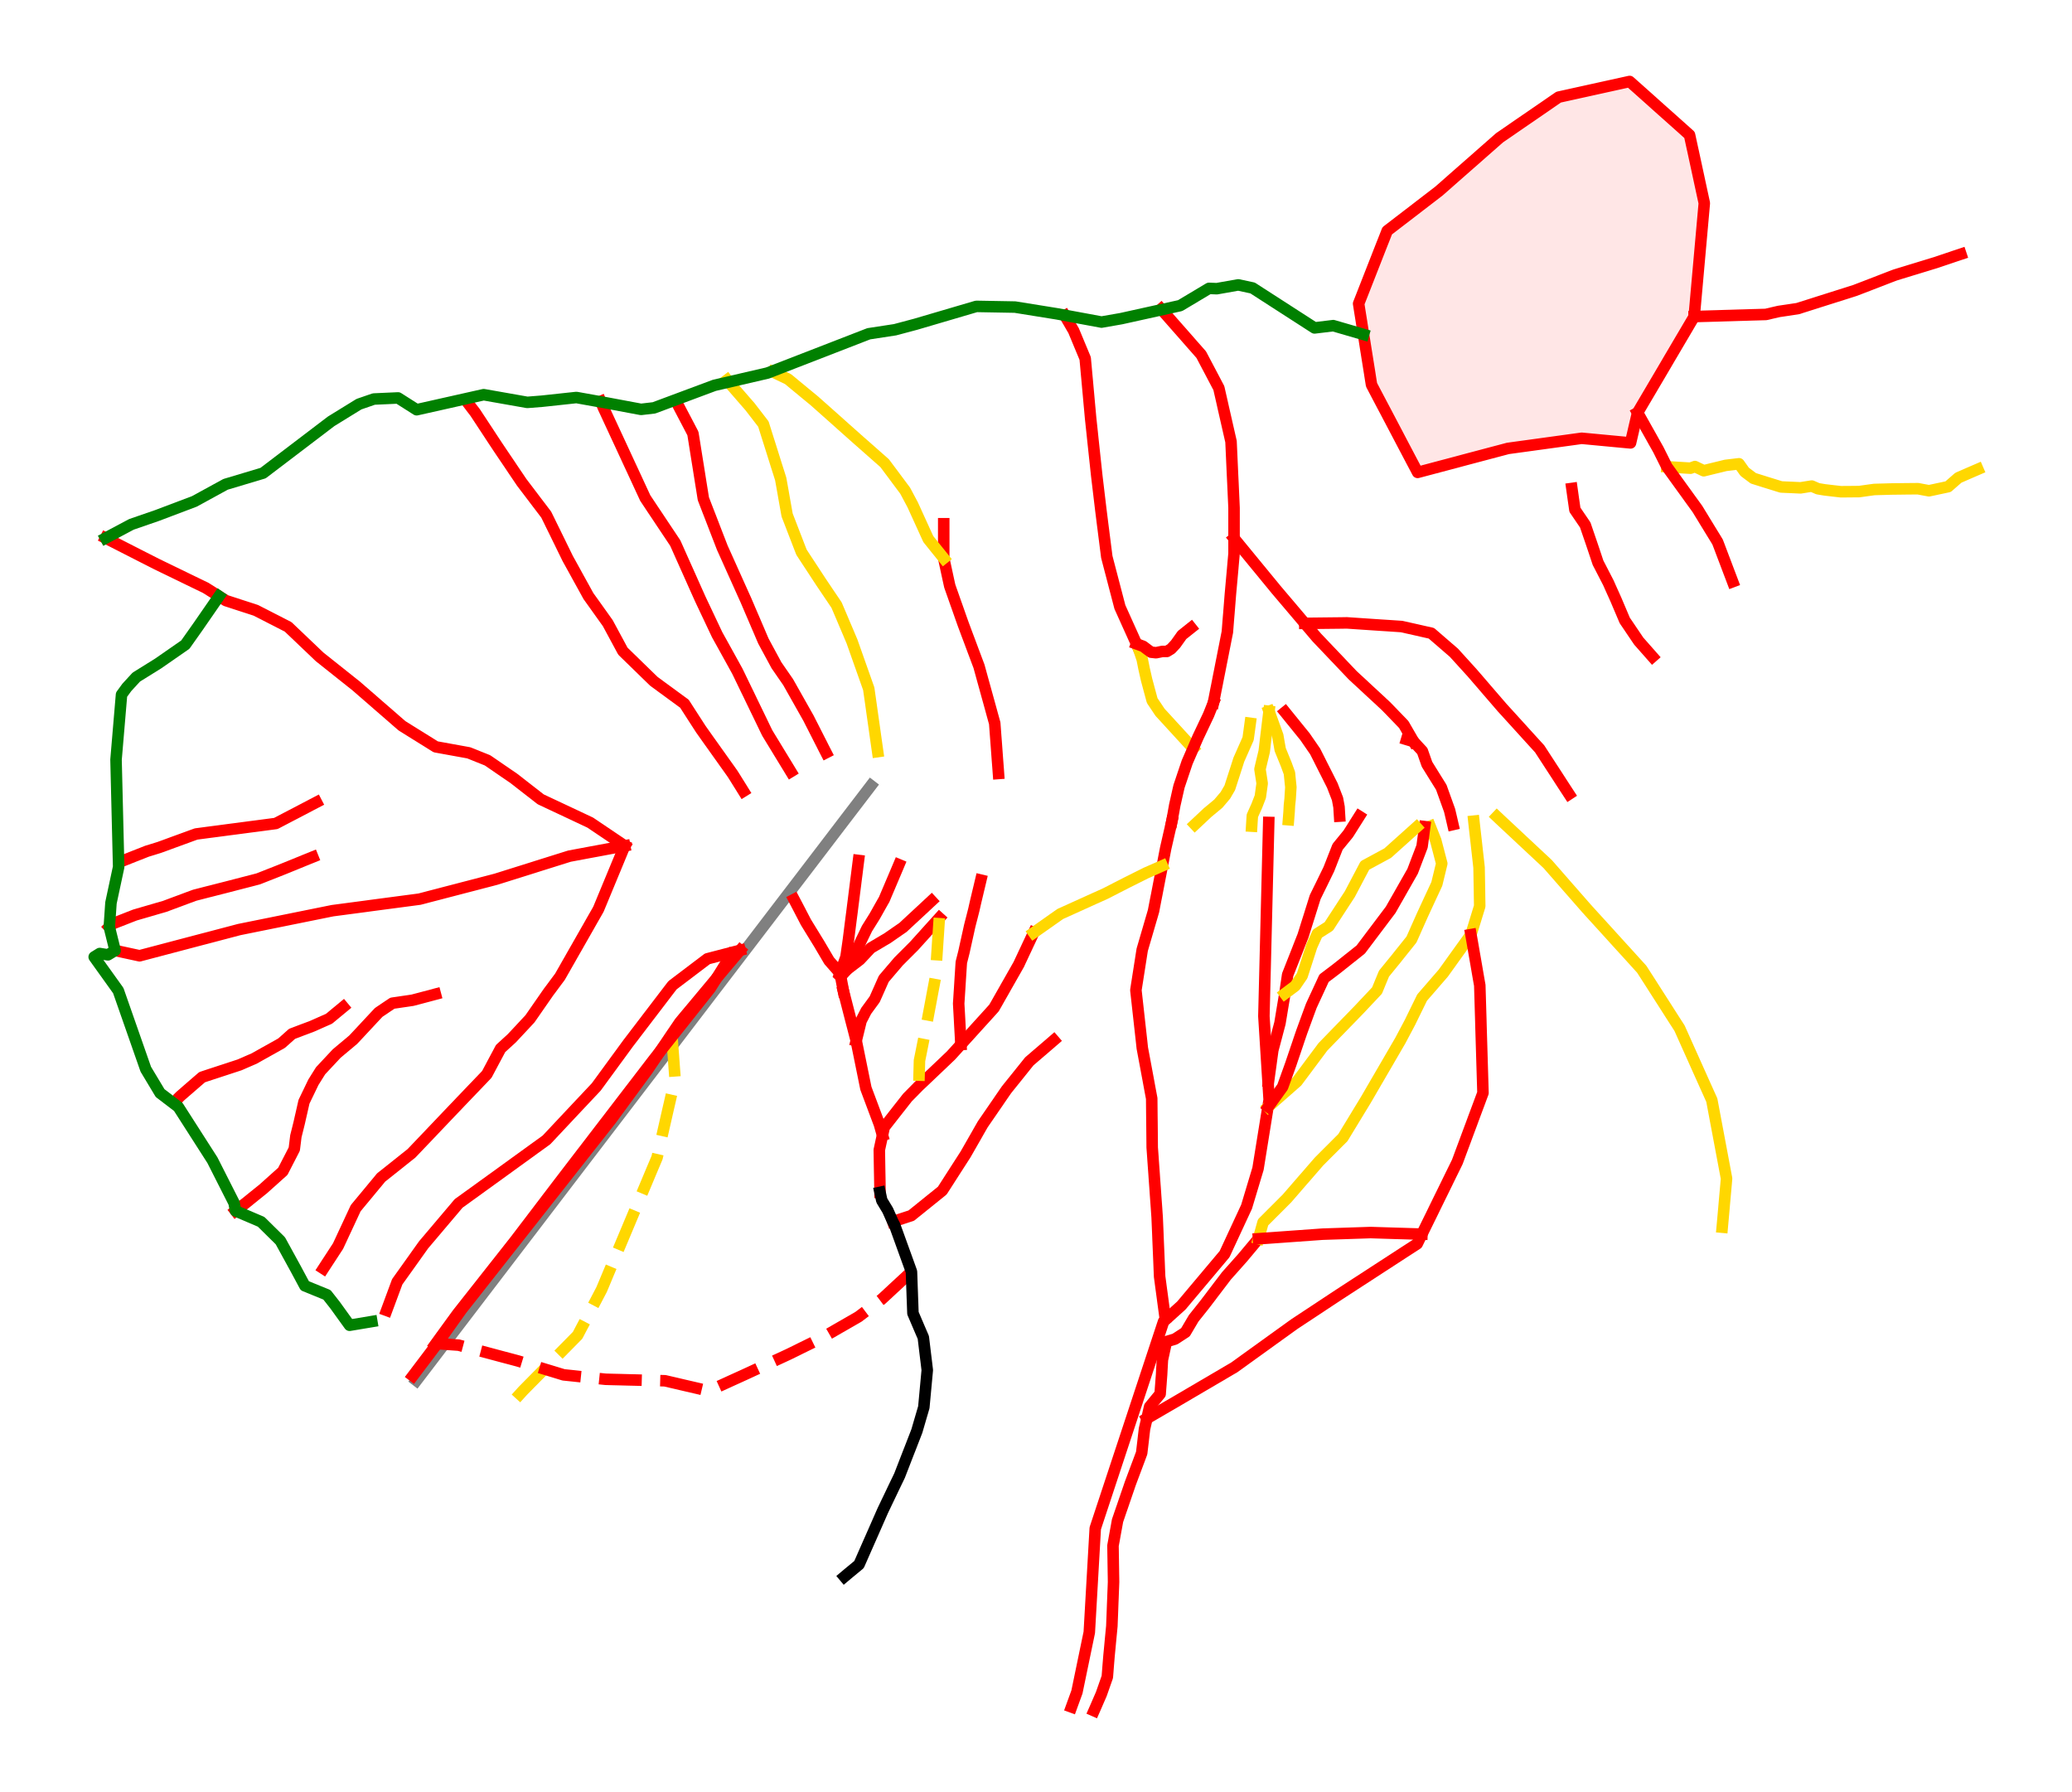 <?xml version="1.0" encoding="utf-8" standalone="no"?>
<!DOCTYPE svg PUBLIC "-//W3C//DTD SVG 1.1//EN"
  "http://www.w3.org/Graphics/SVG/1.1/DTD/svg11.dtd">
<svg height="62.272pt" version="1.1" viewBox="0 0 72 62.272" width="72pt" xmlns="http://www.w3.org/2000/svg" xmlns:xlink="http://www.w3.org/1999/xlink">
 <defs>
  <style type="text/css">*{stroke-linecap:butt;stroke-linejoin:round;}</style>
 </defs>
 <g id="figure_1">
  <g id="patch_1">
   <path d="M 0 62.272 
L 72 62.272 
L 72 0 
L 0 0 
z
" style="fill:#ffffff;"/>
  </g>
  <g id="axes_1">
   <g id="patch_2">
    <path clip-path="url(#p748d629419)" d="M 56.904 14.339 
L 56.904 14.339 
L 57.027 14.13 
L 57.15 13.921 
L 57.273 13.713 
L 57.396 13.504 
L 57.519 13.295 
L 57.642 13.087 
L 57.765 12.878 
L 57.888 12.669 
L 58.01 12.46 
L 58.133 12.252 
L 58.256 12.043 
L 58.379 11.834 
L 58.502 11.626 
L 58.625 11.417 
L 58.748 11.208 
L 58.871 11 
L 58.893 10.754 
L 58.915 10.507 
L 58.937 10.261 
L 58.959 10.015 
L 58.981 9.768 
L 59.003 9.522 
L 59.025 9.276 
L 59.047 9.03 
L 59.069 8.783 
L 59.091 8.537 
L 59.113 8.291 
L 59.135 8.044 
L 59.157 7.798 
L 59.179 7.552 
L 59.201 7.306 
L 59.223 7.059 
L 59.191 6.911 
L 59.159 6.763 
L 59.127 6.615 
L 59.095 6.467 
L 59.063 6.319 
L 59.031 6.17 
L 58.999 6.022 
L 58.967 5.874 
L 58.935 5.726 
L 58.903 5.578 
L 58.871 5.43 
L 58.839 5.281 
L 58.806 5.133 
L 58.774 4.985 
L 58.742 4.837 
L 58.71 4.689 
L 58.58 4.573 
L 58.45 4.456 
L 58.32 4.34 
L 58.19 4.224 
L 58.06 4.108 
L 57.93 3.992 
L 57.799 3.876 
L 57.669 3.76 
L 57.539 3.644 
L 57.409 3.527 
L 57.279 3.411 
L 57.149 3.295 
L 57.019 3.179 
L 56.889 3.063 
L 56.758 2.947 
L 56.628 2.831 
L 56.474 2.865 
L 56.32 2.899 
L 56.166 2.933 
L 56.012 2.967 
L 55.857 3.001 
L 55.703 3.035 
L 55.549 3.069 
L 55.395 3.103 
L 55.241 3.137 
L 55.087 3.171 
L 54.932 3.205 
L 54.778 3.239 
L 54.624 3.273 
L 54.47 3.307 
L 54.316 3.341 
L 54.162 3.375 
L 54.033 3.463 
L 53.905 3.551 
L 53.777 3.64 
L 53.649 3.728 
L 53.521 3.816 
L 53.393 3.904 
L 53.265 3.992 
L 53.137 4.08 
L 53.008 4.168 
L 52.88 4.256 
L 52.752 4.344 
L 52.624 4.432 
L 52.496 4.521 
L 52.368 4.609 
L 52.24 4.697 
L 52.111 4.785 
L 51.979 4.901 
L 51.847 5.017 
L 51.715 5.133 
L 51.583 5.249 
L 51.451 5.365 
L 51.319 5.482 
L 51.187 5.598 
L 51.054 5.714 
L 50.922 5.83 
L 50.79 5.946 
L 50.658 6.062 
L 50.526 6.178 
L 50.394 6.294 
L 50.262 6.411 
L 50.13 6.527 
L 49.997 6.643 
L 49.773 6.815 
L 49.549 6.987 
L 49.325 7.159 
L 49.101 7.332 
L 48.876 7.504 
L 48.652 7.676 
L 48.428 7.848 
L 48.204 8.02 
L 48.142 8.179 
L 48.08 8.337 
L 48.017 8.495 
L 47.955 8.653 
L 47.893 8.811 
L 47.831 8.97 
L 47.769 9.128 
L 47.707 9.286 
L 47.645 9.444 
L 47.583 9.602 
L 47.521 9.76 
L 47.459 9.919 
L 47.397 10.077 
L 47.335 10.235 
L 47.273 10.393 
L 47.211 10.551 
L 47.253 10.819 
L 47.296 11.086 
L 47.338 11.354 
L 47.381 11.621 
L 47.416 11.84 
L 47.45 12.059 
L 47.485 12.277 
L 47.52 12.496 
L 47.555 12.714 
L 47.59 12.933 
L 47.624 13.152 
L 47.659 13.37 
L 47.759 13.561 
L 47.859 13.751 
L 47.959 13.941 
L 48.059 14.131 
L 48.16 14.321 
L 48.26 14.512 
L 48.36 14.702 
L 48.46 14.892 
L 48.56 15.082 
L 48.66 15.273 
L 48.76 15.463 
L 48.86 15.653 
L 48.96 15.843 
L 49.06 16.033 
L 49.161 16.224 
L 49.261 16.414 
L 49.457 16.362 
L 49.653 16.31 
L 49.849 16.258 
L 50.045 16.206 
L 50.242 16.154 
L 50.438 16.102 
L 50.634 16.05 
L 50.83 15.997 
L 51.026 15.945 
L 51.223 15.893 
L 51.419 15.841 
L 51.615 15.789 
L 51.811 15.737 
L 52.008 15.685 
L 52.204 15.633 
L 52.4 15.581 
L 52.56 15.559 
L 52.72 15.537 
L 52.88 15.515 
L 53.041 15.493 
L 53.201 15.471 
L 53.361 15.449 
L 53.521 15.427 
L 53.681 15.405 
L 53.841 15.383 
L 54.002 15.361 
L 54.162 15.339 
L 54.322 15.317 
L 54.482 15.295 
L 54.642 15.273 
L 54.802 15.251 
L 54.962 15.229 
L 55.175 15.249 
L 55.387 15.269 
L 55.599 15.289 
L 55.811 15.309 
L 56.024 15.329 
L 56.236 15.349 
L 56.448 15.369 
L 56.66 15.389 
z
" style="fill:#ff0000;opacity:0.1;"/>
   </g>
   <g id="patch_3">
    <path clip-path="url(#p748d629419)" d="M 56.904 14.339 
L 56.904 14.339 
L 57.027 14.13 
L 57.15 13.921 
L 57.273 13.713 
L 57.396 13.504 
L 57.519 13.295 
L 57.642 13.087 
L 57.765 12.878 
L 57.888 12.669 
L 58.01 12.46 
L 58.133 12.252 
L 58.256 12.043 
L 58.379 11.834 
L 58.502 11.626 
L 58.625 11.417 
L 58.748 11.208 
L 58.871 11 
L 58.893 10.754 
L 58.915 10.507 
L 58.937 10.261 
L 58.959 10.015 
L 58.981 9.768 
L 59.003 9.522 
L 59.025 9.276 
L 59.047 9.03 
L 59.069 8.783 
L 59.091 8.537 
L 59.113 8.291 
L 59.135 8.044 
L 59.157 7.798 
L 59.179 7.552 
L 59.201 7.306 
L 59.223 7.059 
L 59.191 6.911 
L 59.159 6.763 
L 59.127 6.615 
L 59.095 6.467 
L 59.063 6.319 
L 59.031 6.17 
L 58.999 6.022 
L 58.967 5.874 
L 58.935 5.726 
L 58.903 5.578 
L 58.871 5.43 
L 58.839 5.281 
L 58.806 5.133 
L 58.774 4.985 
L 58.742 4.837 
L 58.71 4.689 
L 58.58 4.573 
L 58.45 4.456 
L 58.32 4.34 
L 58.19 4.224 
L 58.06 4.108 
L 57.93 3.992 
L 57.799 3.876 
L 57.669 3.76 
L 57.539 3.644 
L 57.409 3.527 
L 57.279 3.411 
L 57.149 3.295 
L 57.019 3.179 
L 56.889 3.063 
L 56.758 2.947 
L 56.628 2.831 
L 56.474 2.865 
L 56.32 2.899 
L 56.166 2.933 
L 56.012 2.967 
L 55.857 3.001 
L 55.703 3.035 
L 55.549 3.069 
L 55.395 3.103 
L 55.241 3.137 
L 55.087 3.171 
L 54.932 3.205 
L 54.778 3.239 
L 54.624 3.273 
L 54.47 3.307 
L 54.316 3.341 
L 54.162 3.375 
L 54.033 3.463 
L 53.905 3.551 
L 53.777 3.64 
L 53.649 3.728 
L 53.521 3.816 
L 53.393 3.904 
L 53.265 3.992 
L 53.137 4.08 
L 53.008 4.168 
L 52.88 4.256 
L 52.752 4.344 
L 52.624 4.432 
L 52.496 4.521 
L 52.368 4.609 
L 52.24 4.697 
L 52.111 4.785 
L 51.979 4.901 
L 51.847 5.017 
L 51.715 5.133 
L 51.583 5.249 
L 51.451 5.365 
L 51.319 5.482 
L 51.187 5.598 
L 51.054 5.714 
L 50.922 5.83 
L 50.79 5.946 
L 50.658 6.062 
L 50.526 6.178 
L 50.394 6.294 
L 50.262 6.411 
L 50.13 6.527 
L 49.997 6.643 
L 49.773 6.815 
L 49.549 6.987 
L 49.325 7.159 
L 49.101 7.332 
L 48.876 7.504 
L 48.652 7.676 
L 48.428 7.848 
L 48.204 8.02 
L 48.142 8.179 
L 48.08 8.337 
L 48.017 8.495 
L 47.955 8.653 
L 47.893 8.811 
L 47.831 8.97 
L 47.769 9.128 
L 47.707 9.286 
L 47.645 9.444 
L 47.583 9.602 
L 47.521 9.76 
L 47.459 9.919 
L 47.397 10.077 
L 47.335 10.235 
L 47.273 10.393 
L 47.211 10.551 
L 47.253 10.819 
L 47.296 11.086 
L 47.338 11.354 
L 47.381 11.621 
L 47.416 11.84 
L 47.45 12.059 
L 47.485 12.277 
L 47.52 12.496 
L 47.555 12.714 
L 47.59 12.933 
L 47.624 13.152 
L 47.659 13.37 
L 47.759 13.561 
L 47.859 13.751 
L 47.959 13.941 
L 48.059 14.131 
L 48.16 14.321 
L 48.26 14.512 
L 48.36 14.702 
L 48.46 14.892 
L 48.56 15.082 
L 48.66 15.273 
L 48.76 15.463 
L 48.86 15.653 
L 48.96 15.843 
L 49.06 16.033 
L 49.161 16.224 
L 49.261 16.414 
L 49.457 16.362 
L 49.653 16.31 
L 49.849 16.258 
L 50.045 16.206 
L 50.242 16.154 
L 50.438 16.102 
L 50.634 16.05 
L 50.83 15.997 
L 51.026 15.945 
L 51.223 15.893 
L 51.419 15.841 
L 51.615 15.789 
L 51.811 15.737 
L 52.008 15.685 
L 52.204 15.633 
L 52.4 15.581 
L 52.56 15.559 
L 52.72 15.537 
L 52.88 15.515 
L 53.041 15.493 
L 53.201 15.471 
L 53.361 15.449 
L 53.521 15.427 
L 53.681 15.405 
L 53.841 15.383 
L 54.002 15.361 
L 54.162 15.339 
L 54.322 15.317 
L 54.482 15.295 
L 54.642 15.273 
L 54.802 15.251 
L 54.962 15.229 
L 55.175 15.249 
L 55.387 15.269 
L 55.599 15.289 
L 55.811 15.309 
L 56.024 15.329 
L 56.236 15.349 
L 56.448 15.369 
L 56.66 15.389 
z
" style="fill:none;stroke:#ff0000;stroke-linejoin:miter;stroke-width:0.4;"/>
   </g>
   <g id="line2d_1">
    <path clip-path="url(#p748d629419)" d="M 14.47 47.969 
L 14.942 47.352 
L 15.375 46.784 
L 15.956 46.025 
L 16.536 45.265 
L 17.078 44.556 
L 17.46 44.056 
L 17.842 43.556 
L 18.371 42.864 
L 18.9 42.171 
L 19.241 41.725 
L 19.582 41.278 
L 19.923 40.832 
L 20.264 40.385 
L 20.681 39.84 
L 21.097 39.295 
L 21.514 38.75 
L 21.931 38.204 
L 22.298 37.723 
L 22.666 37.242 
L 23.034 36.76 
L 23.402 36.279 
L 23.721 35.861 
L 24.04 35.443 
L 24.359 35.026 
L 24.678 34.608 
L 25.192 33.936 
L 25.706 33.263 
L 25.973 32.914 
L 26.443 32.299 
L 26.911 31.686 
L 27.379 31.074 
L 27.848 30.461 
L 28.316 29.848 
L 28.855 29.142 
L 29.393 28.437 
L 29.829 27.867 
L 30.264 27.298 
" style="fill:none;stroke:#808080;stroke-linecap:square;stroke-width:0.4;"/>
   </g>
   <g id="line2d_2">
    <path clip-path="url(#p748d629419)" d="M 25.719 33.019 
L 25.544 33.226 
L 25.369 33.433 
L 25.194 33.64 
L 25.02 33.847 
L 24.845 34.056 
L 24.67 34.266 
L 24.495 34.475 
L 24.321 34.684 
L 24.146 34.894 
L 23.971 35.103 
L 23.796 35.312 
L 23.622 35.522 
L 23.483 35.727 
L 23.343 35.932 
L 23.238 36.088 
L 23.133 36.244 
L 23.027 36.399 
L 22.922 36.555 
L 22.816 36.711 
L 22.711 36.866 
L 22.605 37.022 
L 22.5 37.178 
L 22.341 37.394 
L 22.182 37.61 
L 22.024 37.826 
L 21.865 38.042 
L 21.706 38.258 
L 21.548 38.475 
L 21.389 38.691 
L 21.231 38.907 
L 21.098 39.075 
L 20.966 39.243 
L 20.834 39.411 
L 20.702 39.579 
L 20.569 39.747 
L 20.437 39.914 
L 20.305 40.082 
L 20.173 40.25 
L 20.041 40.418 
L 19.908 40.586 
L 19.776 40.754 
L 19.644 40.922 
L 19.512 41.09 
L 19.379 41.258 
L 19.247 41.426 
L 19.115 41.593 
L 19.008 41.729 
L 18.901 41.865 
L 18.794 42.001 
L 18.687 42.136 
L 18.58 42.272 
L 18.474 42.408 
L 18.367 42.543 
L 18.26 42.679 
L 18.153 42.815 
L 18.046 42.95 
L 17.939 43.086 
L 17.832 43.222 
L 17.725 43.358 
L 17.618 43.493 
L 17.511 43.629 
L 17.404 43.765 
L 17.234 43.981 
L 17.064 44.197 
L 16.894 44.413 
L 16.724 44.629 
L 16.554 44.846 
L 16.384 45.062 
L 16.213 45.278 
L 16.043 45.494 
L 15.937 45.643 
L 15.831 45.792 
L 15.725 45.941 
L 15.619 46.09 
L 15.513 46.239 
L 15.407 46.387 
L 15.301 46.536 
L 15.196 46.685 
L 15.089 46.825 
L 14.983 46.965 
L 14.877 47.106 
L 14.771 47.246 
L 14.665 47.386 
L 14.559 47.526 
L 14.453 47.666 
L 14.347 47.806 
" style="fill:none;stroke:#ff0000;stroke-linecap:square;stroke-width:0.4;"/>
   </g>
   <g id="line2d_3">
    <path clip-path="url(#p748d629419)" d="M 21.708 29.39 
L 21.651 29.527 
L 21.594 29.665 
L 21.537 29.802 
L 21.48 29.94 
L 21.423 30.077 
L 21.366 30.215 
L 21.309 30.352 
L 21.252 30.49 
L 21.195 30.627 
L 21.138 30.765 
L 21.081 30.902 
L 21.024 31.04 
L 20.967 31.177 
L 20.91 31.315 
L 20.853 31.452 
L 20.796 31.59 
L 20.713 31.737 
L 20.629 31.883 
L 20.545 32.03 
L 20.462 32.177 
L 20.378 32.324 
L 20.295 32.47 
L 20.211 32.617 
L 20.127 32.764 
L 20.044 32.911 
L 19.96 33.057 
L 19.876 33.204 
L 19.793 33.351 
L 19.709 33.497 
L 19.626 33.644 
L 19.542 33.791 
L 19.458 33.938 
L 19.359 34.071 
L 19.26 34.204 
L 19.161 34.338 
L 19.061 34.471 
L 18.9 34.703 
L 18.738 34.936 
L 18.577 35.168 
L 18.415 35.401 
L 18.256 35.571 
L 18.098 35.741 
L 17.939 35.911 
L 17.78 36.081 
L 17.587 36.257 
L 17.395 36.433 
L 17.276 36.657 
L 17.156 36.881 
L 17.037 37.105 
L 16.918 37.329 
L 16.791 37.463 
L 16.663 37.596 
L 16.536 37.729 
L 16.408 37.862 
L 16.28 37.996 
L 16.153 38.129 
L 16.025 38.262 
L 15.898 38.396 
L 15.698 38.605 
L 15.498 38.815 
L 15.298 39.025 
L 15.098 39.235 
L 14.899 39.445 
L 14.699 39.654 
L 14.499 39.864 
L 14.299 40.074 
L 14.167 40.179 
L 14.035 40.284 
L 13.904 40.389 
L 13.772 40.494 
L 13.64 40.599 
L 13.508 40.704 
L 13.376 40.809 
L 13.244 40.913 
L 13.134 41.047 
L 13.023 41.18 
L 12.913 41.313 
L 12.802 41.447 
L 12.692 41.58 
L 12.581 41.713 
L 12.471 41.846 
L 12.36 41.98 
L 12.284 42.144 
L 12.207 42.309 
L 12.131 42.473 
L 12.054 42.638 
L 11.977 42.802 
L 11.901 42.966 
L 11.824 43.131 
L 11.748 43.295 
L 11.62 43.491 
L 11.493 43.687 
L 11.365 43.882 
L 11.238 44.078 
" style="fill:none;stroke:#ff0000;stroke-linecap:square;stroke-width:0.4;"/>
   </g>
   <g id="line2d_4">
    <path clip-path="url(#p748d629419)" d="M 23.343 35.932 
L 23.358 36.126 
L 23.372 36.32 
L 23.386 36.515 
L 23.401 36.709 
L 23.415 36.903 
L 23.429 37.097 
L 23.444 37.291 
L 23.458 37.485 
L 23.419 37.656 
L 23.38 37.827 
L 23.341 37.998 
L 23.302 38.169 
L 23.263 38.34 
L 23.223 38.511 
L 23.184 38.682 
L 23.145 38.853 
L 23.106 39.024 
L 23.067 39.195 
L 23.028 39.366 
L 22.989 39.537 
L 22.95 39.708 
L 22.911 39.879 
L 22.872 40.05 
L 22.833 40.221 
L 22.768 40.376 
L 22.702 40.531 
L 22.637 40.685 
L 22.572 40.84 
L 22.507 40.995 
L 22.442 41.15 
L 22.377 41.304 
L 22.312 41.459 
L 22.247 41.614 
L 22.181 41.769 
L 22.116 41.923 
L 22.051 42.078 
L 21.986 42.233 
L 21.921 42.387 
L 21.856 42.542 
L 21.791 42.697 
L 21.68 42.961 
L 21.569 43.225 
L 21.458 43.488 
L 21.348 43.752 
L 21.237 44.016 
L 21.126 44.28 
L 21.016 44.544 
L 20.905 44.808 
L 20.801 45.006 
L 20.697 45.205 
L 20.592 45.404 
L 20.488 45.602 
L 20.384 45.801 
L 20.28 46 
L 20.175 46.198 
L 20.071 46.397 
L 19.952 46.518 
L 19.834 46.638 
L 19.715 46.759 
L 19.596 46.879 
L 19.477 47 
L 19.358 47.12 
L 19.239 47.241 
L 19.12 47.361 
L 19.001 47.482 
L 18.883 47.602 
L 18.764 47.723 
L 18.645 47.843 
L 18.526 47.964 
L 18.407 48.084 
L 18.288 48.205 
L 18.169 48.326 
L 18.039 48.469 
L 17.909 48.612 
" style="fill:none;stroke:#ffd700;stroke-dasharray:1.48,0.64;stroke-dashoffset:0;stroke-width:0.4;"/>
   </g>
   <g id="line2d_5">
    <path clip-path="url(#p748d629419)" d="M 35.918 32.409 
L 35.853 32.546 
L 35.789 32.684 
L 35.724 32.821 
L 35.66 32.959 
L 35.595 33.096 
L 35.531 33.234 
L 35.466 33.371 
L 35.402 33.509 
L 35.295 33.698 
L 35.187 33.887 
L 35.08 34.076 
L 34.972 34.265 
L 34.865 34.455 
L 34.757 34.644 
L 34.65 34.833 
L 34.542 35.022 
L 34.399 35.181 
L 34.255 35.34 
L 34.111 35.498 
L 33.967 35.657 
L 33.823 35.816 
L 33.679 35.975 
L 33.535 36.134 
L 33.391 36.293 
L 33.219 36.482 
L 33.047 36.672 
L 32.907 36.805 
L 32.767 36.939 
L 32.627 37.072 
L 32.487 37.205 
L 32.347 37.338 
L 32.207 37.471 
L 32.067 37.604 
L 31.926 37.737 
L 31.731 37.936 
L 31.535 38.134 
L 31.434 38.263 
L 31.333 38.392 
L 31.232 38.52 
L 31.131 38.649 
L 31.03 38.778 
L 30.929 38.907 
L 30.828 39.036 
L 30.727 39.165 
L 30.666 39.445 
L 30.61 39.701 
L 30.555 39.956 
L 30.558 40.14 
L 30.561 40.324 
L 30.564 40.509 
L 30.567 40.693 
L 30.571 40.877 
L 30.574 41.061 
L 30.577 41.245 
L 30.58 41.429 
" style="fill:none;stroke:#ff0000;stroke-linecap:square;stroke-width:0.4;"/>
   </g>
   <g id="line2d_6">
    <path clip-path="url(#p748d629419)" d="M 36.619 36.146 
L 36.406 36.33 
L 36.193 36.513 
L 35.979 36.696 
L 35.766 36.88 
L 35.667 37.003 
L 35.568 37.127 
L 35.469 37.25 
L 35.37 37.374 
L 35.271 37.497 
L 35.171 37.621 
L 35.072 37.744 
L 34.973 37.868 
L 34.87 38.017 
L 34.767 38.167 
L 34.665 38.317 
L 34.562 38.466 
L 34.459 38.616 
L 34.356 38.766 
L 34.253 38.915 
L 34.15 39.065 
L 34.075 39.196 
L 34 39.327 
L 33.926 39.458 
L 33.851 39.589 
L 33.776 39.72 
L 33.701 39.851 
L 33.626 39.982 
L 33.551 40.113 
L 33.45 40.27 
L 33.349 40.427 
L 33.248 40.584 
L 33.147 40.741 
L 33.046 40.898 
L 32.945 41.056 
L 32.844 41.213 
L 32.743 41.37 
L 32.609 41.478 
L 32.474 41.587 
L 32.339 41.695 
L 32.205 41.804 
L 32.07 41.912 
L 31.936 42.021 
L 31.801 42.129 
L 31.666 42.238 
L 31.506 42.29 
L 31.345 42.343 
L 31.185 42.395 
L 31.024 42.448 
" style="fill:none;stroke:#ff0000;stroke-linecap:square;stroke-width:0.4;"/>
   </g>
   <g id="line2d_7">
    <path clip-path="url(#p748d629419)" d="M 40.718 28.549 
L 40.666 28.779 
L 40.613 29.008 
L 40.561 29.238 
L 40.508 29.468 
L 40.478 29.622 
L 40.448 29.776 
L 40.419 29.93 
L 40.389 30.084 
L 40.351 30.281 
L 40.312 30.478 
L 40.274 30.675 
L 40.236 30.872 
L 40.198 31.069 
L 40.159 31.265 
L 40.121 31.462 
L 40.083 31.659 
L 40.034 31.827 
L 39.985 31.994 
L 39.936 32.162 
L 39.887 32.33 
L 39.838 32.497 
L 39.789 32.665 
L 39.74 32.833 
L 39.691 33 
L 39.663 33.176 
L 39.636 33.351 
L 39.608 33.527 
L 39.581 33.702 
L 39.553 33.878 
L 39.526 34.053 
L 39.498 34.229 
L 39.471 34.404 
L 39.499 34.656 
L 39.527 34.907 
L 39.555 35.159 
L 39.583 35.41 
L 39.611 35.662 
L 39.639 35.913 
L 39.667 36.164 
L 39.694 36.416 
L 39.735 36.635 
L 39.776 36.854 
L 39.817 37.073 
L 39.858 37.293 
L 39.899 37.512 
L 39.939 37.731 
L 39.98 37.95 
L 40.021 38.169 
L 40.023 38.382 
L 40.025 38.595 
L 40.027 38.808 
L 40.03 39.021 
L 40.032 39.233 
L 40.034 39.446 
L 40.036 39.659 
L 40.038 39.872 
L 40.049 40.023 
L 40.06 40.175 
L 40.07 40.326 
L 40.081 40.478 
L 40.092 40.629 
L 40.103 40.781 
L 40.113 40.932 
L 40.124 41.084 
L 40.135 41.235 
L 40.146 41.387 
L 40.156 41.538 
L 40.167 41.69 
L 40.178 41.841 
L 40.189 41.993 
L 40.199 42.144 
L 40.21 42.296 
L 40.221 42.554 
L 40.232 42.811 
L 40.242 43.069 
L 40.253 43.327 
L 40.264 43.585 
L 40.275 43.843 
L 40.285 44.101 
L 40.296 44.359 
L 40.32 44.535 
L 40.343 44.711 
L 40.367 44.887 
L 40.391 45.064 
L 40.414 45.24 
L 40.438 45.416 
L 40.462 45.592 
L 40.485 45.768 
" style="fill:none;stroke:#ff0000;stroke-linecap:square;stroke-width:0.4;"/>
   </g>
   <g id="line2d_8">
    <path clip-path="url(#p748d629419)" d="M 44.087 28.577 
L 43.919 35.31 
L 44.101 38.214 
L 43.715 40.607 
L 43.318 41.928 
L 42.553 43.576 
L 41.053 45.36 
L 40.432 45.922 
L 38.059 53.104 
L 37.852 56.719 
L 37.423 58.789 
L 37.233 59.311 
L 37.233 59.311 
" style="fill:none;stroke:#ff0000;stroke-linecap:square;stroke-width:0.4;"/>
   </g>
   <g id="line2d_9">
    <path clip-path="url(#p748d629419)" d="M 43.73 43.042 
L 43.592 43.208 
L 43.454 43.373 
L 43.315 43.539 
L 43.177 43.704 
L 43.036 43.862 
L 42.896 44.02 
L 42.755 44.178 
L 42.614 44.336 
L 42.521 44.46 
L 42.427 44.583 
L 42.333 44.706 
L 42.239 44.83 
L 42.145 44.953 
L 42.052 45.077 
L 41.958 45.2 
L 41.864 45.323 
L 41.768 45.444 
L 41.672 45.565 
L 41.575 45.686 
L 41.479 45.807 
L 41.336 46.049 
L 41.193 46.291 
L 41.01 46.41 
L 40.828 46.528 
L 40.679 46.573 
L 40.531 46.617 
L 40.497 46.775 
L 40.462 46.933 
L 40.428 47.091 
L 40.393 47.249 
L 40.378 47.511 
L 40.364 47.772 
L 40.351 47.938 
L 40.339 48.103 
L 40.326 48.268 
L 40.314 48.434 
L 40.131 48.656 
L 39.949 48.878 
L 39.902 49.082 
L 39.855 49.286 
L 39.813 49.467 
L 39.771 49.648 
L 39.746 49.858 
L 39.722 50.068 
L 39.697 50.278 
L 39.672 50.488 
L 39.574 50.752 
L 39.475 51.016 
L 39.376 51.28 
L 39.277 51.544 
L 39.222 51.706 
L 39.166 51.868 
L 39.111 52.029 
L 39.055 52.191 
L 39 52.353 
L 38.944 52.514 
L 38.889 52.676 
L 38.833 52.838 
L 38.794 53.055 
L 38.754 53.272 
L 38.715 53.49 
L 38.675 53.707 
L 38.678 53.865 
L 38.68 54.023 
L 38.683 54.181 
L 38.685 54.339 
L 38.688 54.497 
L 38.69 54.655 
L 38.693 54.813 
L 38.695 54.971 
L 38.688 55.162 
L 38.68 55.353 
L 38.673 55.545 
L 38.665 55.736 
L 38.658 55.927 
L 38.651 56.119 
L 38.643 56.31 
L 38.636 56.501 
L 38.611 56.76 
L 38.586 57.02 
L 38.562 57.279 
L 38.537 57.538 
L 38.522 57.721 
L 38.507 57.903 
L 38.493 58.086 
L 38.478 58.269 
L 38.426 58.417 
L 38.374 58.565 
L 38.322 58.713 
L 38.27 58.861 
L 38.207 59.006 
L 38.144 59.151 
L 38.081 59.297 
L 38.017 59.442 
" style="fill:none;stroke:#ff0000;stroke-linecap:square;stroke-width:0.4;"/>
   </g>
   <g id="line2d_10">
    <path clip-path="url(#p748d629419)" d="M 31.672 44.185 
L 31.543 44.305 
L 31.414 44.425 
L 31.285 44.544 
L 31.156 44.664 
L 31.027 44.783 
L 30.898 44.903 
L 30.769 45.023 
L 30.639 45.142 
L 30.437 45.295 
L 30.235 45.448 
L 30.032 45.601 
L 29.83 45.754 
L 29.667 45.848 
L 29.504 45.942 
L 29.341 46.036 
L 29.178 46.129 
L 29.015 46.223 
L 28.853 46.317 
L 28.69 46.411 
L 28.527 46.505 
L 28.386 46.574 
L 28.245 46.643 
L 28.105 46.712 
L 27.964 46.781 
L 27.823 46.85 
L 27.683 46.92 
L 27.542 46.989 
L 27.401 47.058 
L 27.209 47.147 
L 27.016 47.236 
L 26.824 47.324 
L 26.631 47.413 
L 26.439 47.502 
L 26.246 47.591 
L 26.054 47.68 
L 25.861 47.769 
L 25.707 47.839 
L 25.553 47.909 
L 25.398 47.979 
L 25.244 48.05 
L 25.09 48.12 
L 24.935 48.19 
L 24.781 48.261 
L 24.627 48.331 
L 24.437 48.287 
L 24.247 48.242 
L 24.057 48.198 
L 23.867 48.154 
L 23.677 48.11 
L 23.487 48.065 
L 23.296 48.021 
L 23.106 47.977 
L 22.849 47.97 
L 22.591 47.964 
L 22.333 47.958 
L 22.075 47.951 
L 21.817 47.945 
L 21.56 47.938 
L 21.302 47.932 
L 21.044 47.925 
L 20.861 47.906 
L 20.679 47.887 
L 20.496 47.867 
L 20.314 47.848 
L 20.131 47.829 
L 19.948 47.809 
L 19.766 47.79 
L 19.583 47.771 
L 19.385 47.71 
L 19.188 47.65 
L 18.99 47.59 
L 18.792 47.53 
L 18.595 47.47 
L 18.397 47.409 
L 18.199 47.349 
L 18.002 47.289 
L 17.744 47.22 
L 17.486 47.152 
L 17.228 47.083 
L 16.971 47.014 
L 16.713 46.945 
L 16.455 46.877 
L 16.197 46.808 
L 15.939 46.739 
L 15.753 46.726 
L 15.568 46.712 
L 15.382 46.699 
L 15.196 46.685 
" style="fill:none;stroke:#ff0000;stroke-dasharray:1.48,0.64;stroke-dashoffset:0;stroke-width:0.4;"/>
   </g>
   <g id="line2d_11">
    <path clip-path="url(#p748d629419)" d="M 30.58 41.429 
L 30.641 41.71 
L 30.744 41.881 
L 30.847 42.051 
L 30.936 42.25 
L 31.024 42.448 
L 31.088 42.569 
L 31.161 42.771 
L 31.234 42.973 
L 31.307 43.175 
L 31.38 43.377 
L 31.453 43.579 
L 31.526 43.781 
L 31.599 43.983 
L 31.672 44.185 
L 31.679 44.366 
L 31.685 44.546 
L 31.691 44.727 
L 31.698 44.907 
L 31.704 45.088 
L 31.711 45.268 
L 31.717 45.449 
L 31.724 45.63 
L 31.814 45.84 
L 31.904 46.051 
L 31.994 46.261 
L 32.085 46.472 
L 32.119 46.756 
L 32.153 47.039 
L 32.188 47.323 
L 32.222 47.607 
L 32.207 47.768 
L 32.192 47.929 
L 32.177 48.09 
L 32.162 48.251 
L 32.147 48.413 
L 32.132 48.574 
L 32.117 48.735 
L 32.102 48.896 
L 32.042 49.102 
L 31.981 49.309 
L 31.921 49.515 
L 31.861 49.721 
L 31.786 49.915 
L 31.711 50.108 
L 31.636 50.302 
L 31.56 50.495 
L 31.485 50.688 
L 31.41 50.882 
L 31.335 51.075 
L 31.26 51.269 
L 31.187 51.421 
L 31.113 51.574 
L 31.04 51.726 
L 30.967 51.879 
L 30.894 52.032 
L 30.821 52.184 
L 30.748 52.337 
L 30.675 52.489 
L 30.572 52.724 
L 30.469 52.958 
L 30.366 53.192 
L 30.263 53.426 
L 30.159 53.661 
L 30.056 53.895 
L 29.953 54.129 
L 29.85 54.363 
L 29.723 54.468 
L 29.596 54.573 
L 29.469 54.678 
L 29.343 54.784 
" style="fill:none;stroke:#000000;stroke-linecap:square;stroke-width:0.4;"/>
   </g>
   <g id="line2d_12">
    <path clip-path="url(#p748d629419)" d="M 27.592 31.254 
L 27.696 31.451 
L 27.799 31.649 
L 27.902 31.847 
L 28.005 32.045 
L 28.121 32.234 
L 28.237 32.423 
L 28.353 32.612 
L 28.469 32.801 
L 28.555 32.947 
L 28.641 33.093 
L 28.727 33.239 
L 28.813 33.385 
L 29.002 33.6 
L 29.191 33.815 
L 29.213 33.932 
L 29.262 34.192 
L 29.311 34.451 
" style="fill:none;stroke:#ff0000;stroke-linecap:square;stroke-width:0.4;"/>
   </g>
   <g id="line2d_13">
    <path clip-path="url(#p748d629419)" d="M 29.832 29.898 
L 29.803 30.124 
L 29.775 30.349 
L 29.746 30.574 
L 29.718 30.799 
L 29.689 31.025 
L 29.661 31.25 
L 29.632 31.475 
L 29.604 31.701 
L 29.573 31.937 
L 29.543 32.173 
L 29.513 32.41 
L 29.483 32.646 
L 29.462 32.797 
L 29.44 32.947 
L 29.419 33.097 
L 29.397 33.248 
L 29.346 33.39 
L 29.294 33.532 
L 29.243 33.673 
L 29.191 33.815 
" style="fill:none;stroke:#ff0000;stroke-linecap:square;stroke-width:0.4;"/>
   </g>
   <g id="line2d_14">
    <path clip-path="url(#p748d629419)" d="M 31.236 30.046 
L 31.173 30.196 
L 31.109 30.347 
L 31.045 30.497 
L 30.981 30.647 
L 30.918 30.797 
L 30.854 30.947 
L 30.79 31.097 
L 30.727 31.248 
L 30.642 31.397 
L 30.557 31.547 
L 30.473 31.697 
L 30.388 31.847 
L 30.258 32.055 
L 30.127 32.264 
L 30.023 32.479 
L 29.919 32.694 
L 29.857 32.831 
L 29.795 32.967 
L 29.733 33.104 
L 29.671 33.241 
L 29.554 33.462 
L 29.437 33.684 
L 29.325 33.808 
L 29.213 33.932 
" style="fill:none;stroke:#ff0000;stroke-linecap:square;stroke-width:0.4;"/>
   </g>
   <g id="line2d_15">
    <path clip-path="url(#p748d629419)" d="M 32.37 31.303 
L 32.246 31.418 
L 32.122 31.534 
L 31.998 31.649 
L 31.874 31.764 
L 31.75 31.879 
L 31.626 31.994 
L 31.502 32.109 
L 31.378 32.225 
L 31.241 32.319 
L 31.104 32.414 
L 30.968 32.508 
L 30.831 32.603 
L 30.687 32.687 
L 30.544 32.772 
L 30.401 32.857 
L 30.258 32.941 
L 30.069 33.143 
L 29.88 33.345 
L 29.658 33.515 
L 29.437 33.684 
" style="fill:none;stroke:#ff0000;stroke-linecap:square;stroke-width:0.4;"/>
   </g>
   <g id="line2d_16">
    <path clip-path="url(#p748d629419)" d="M 32.641 31.895 
L 32.532 32.016 
L 32.423 32.137 
L 32.313 32.258 
L 32.204 32.379 
L 32.095 32.501 
L 31.985 32.622 
L 31.876 32.743 
L 31.767 32.864 
L 31.631 33 
L 31.495 33.136 
L 31.36 33.271 
L 31.224 33.407 
L 31.096 33.558 
L 30.967 33.708 
L 30.839 33.859 
L 30.711 34.009 
L 30.632 34.187 
L 30.553 34.365 
L 30.474 34.543 
L 30.395 34.72 
L 30.247 34.923 
L 30.099 35.125 
L 30.01 35.298 
L 29.921 35.471 
L 29.879 35.644 
L 29.837 35.816 
L 29.795 35.989 
L 29.753 36.162 
" style="fill:none;stroke:#ff0000;stroke-linecap:square;stroke-width:0.4;"/>
   </g>
   <g id="line2d_17">
    <path clip-path="url(#p748d629419)" d="M 21.708 29.39 
L 21.558 29.289 
L 21.408 29.188 
L 21.258 29.087 
L 21.109 28.986 
L 20.959 28.885 
L 20.809 28.784 
L 20.659 28.683 
L 20.509 28.582 
L 20.294 28.481 
L 20.08 28.38 
L 19.865 28.279 
L 19.65 28.178 
L 19.435 28.077 
L 19.22 27.976 
L 19.005 27.875 
L 18.79 27.774 
L 18.673 27.683 
L 18.556 27.591 
L 18.438 27.5 
L 18.321 27.409 
L 18.204 27.318 
L 18.087 27.227 
L 17.97 27.135 
L 17.852 27.044 
L 17.624 26.888 
L 17.396 26.732 
L 17.168 26.575 
L 16.94 26.419 
L 16.778 26.354 
L 16.615 26.289 
L 16.452 26.223 
L 16.289 26.158 
L 16.003 26.106 
L 15.716 26.054 
L 15.43 26.002 
L 15.143 25.95 
L 14.996 25.859 
L 14.85 25.767 
L 14.703 25.676 
L 14.557 25.585 
L 14.41 25.494 
L 14.264 25.403 
L 14.117 25.311 
L 13.971 25.22 
L 13.772 25.048 
L 13.574 24.875 
L 13.375 24.702 
L 13.176 24.53 
L 12.978 24.357 
L 12.779 24.184 
L 12.58 24.012 
L 12.382 23.839 
L 12.222 23.712 
L 12.063 23.585 
L 11.903 23.458 
L 11.744 23.331 
L 11.584 23.204 
L 11.424 23.077 
L 11.265 22.95 
L 11.105 22.823 
L 10.969 22.693 
L 10.832 22.562 
L 10.695 22.432 
L 10.558 22.302 
L 10.422 22.171 
L 10.285 22.041 
L 10.148 21.911 
L 10.011 21.78 
L 9.871 21.709 
L 9.731 21.637 
L 9.591 21.565 
L 9.451 21.494 
L 9.311 21.422 
L 9.171 21.35 
L 9.031 21.279 
L 8.891 21.207 
L 8.631 21.122 
L 8.37 21.038 
L 8.11 20.953 
L 7.849 20.868 
L 7.611 20.718 
L 7.379 20.572 
L 7.146 20.425 
L 6.931 20.321 
L 6.716 20.217 
L 6.501 20.113 
L 6.286 20.008 
L 6.071 19.904 
L 5.857 19.8 
L 5.642 19.696 
L 5.427 19.591 
L 5.207 19.479 
L 4.988 19.368 
L 4.768 19.256 
L 4.549 19.144 
L 4.329 19.032 
L 4.11 18.92 
L 3.89 18.808 
L 3.671 18.696 
" style="fill:none;stroke:#ff0000;stroke-linecap:square;stroke-width:0.4;"/>
   </g>
   <g id="line2d_18">
    <path clip-path="url(#p748d629419)" d="M 25.834 27.491 
L 25.741 27.341 
L 25.647 27.191 
L 25.554 27.042 
L 25.46 26.892 
L 25.322 26.697 
L 25.183 26.503 
L 25.045 26.308 
L 24.906 26.114 
L 24.768 25.919 
L 24.629 25.725 
L 24.491 25.53 
L 24.353 25.335 
L 24.211 25.115 
L 24.068 24.894 
L 23.926 24.673 
L 23.784 24.452 
L 23.651 24.355 
L 23.519 24.258 
L 23.386 24.161 
L 23.253 24.063 
L 23.12 23.966 
L 22.987 23.869 
L 22.855 23.771 
L 22.722 23.674 
L 22.587 23.543 
L 22.452 23.412 
L 22.318 23.281 
L 22.183 23.15 
L 22.049 23.019 
L 21.914 22.888 
L 21.779 22.757 
L 21.645 22.626 
L 21.514 22.383 
L 21.383 22.14 
L 21.252 21.897 
L 21.121 21.654 
L 20.953 21.418 
L 20.784 21.182 
L 20.616 20.946 
L 20.447 20.711 
L 20.358 20.548 
L 20.268 20.385 
L 20.178 20.222 
L 20.088 20.06 
L 19.999 19.897 
L 19.909 19.734 
L 19.819 19.571 
L 19.729 19.409 
L 19.636 19.218 
L 19.542 19.027 
L 19.449 18.836 
L 19.355 18.645 
L 19.262 18.454 
L 19.168 18.264 
L 19.075 18.073 
L 18.981 17.882 
L 18.875 17.742 
L 18.768 17.601 
L 18.661 17.461 
L 18.555 17.321 
L 18.448 17.18 
L 18.342 17.04 
L 18.235 16.9 
L 18.128 16.759 
L 18.024 16.604 
L 17.919 16.449 
L 17.814 16.294 
L 17.71 16.138 
L 17.605 15.983 
L 17.5 15.828 
L 17.395 15.672 
L 17.291 15.517 
L 17.193 15.369 
L 17.096 15.222 
L 16.999 15.074 
L 16.902 14.926 
L 16.804 14.778 
L 16.707 14.63 
L 16.61 14.483 
L 16.513 14.335 
L 16.411 14.202 
L 16.31 14.069 
" style="fill:none;stroke:#ff0000;stroke-linecap:square;stroke-width:0.4;"/>
   </g>
   <g id="line2d_19">
    <path clip-path="url(#p748d629419)" d="M 27.48 26.812 
L 27.378 26.644 
L 27.276 26.477 
L 27.174 26.31 
L 27.072 26.143 
L 26.97 25.975 
L 26.868 25.808 
L 26.766 25.641 
L 26.664 25.473 
L 26.598 25.339 
L 26.533 25.204 
L 26.468 25.069 
L 26.403 24.935 
L 26.338 24.8 
L 26.272 24.665 
L 26.207 24.53 
L 26.142 24.396 
L 26.077 24.261 
L 26.012 24.126 
L 25.946 23.992 
L 25.881 23.857 
L 25.816 23.722 
L 25.751 23.588 
L 25.686 23.453 
L 25.62 23.318 
L 25.532 23.159 
L 25.445 23.001 
L 25.357 22.842 
L 25.269 22.683 
L 25.181 22.524 
L 25.093 22.365 
L 25.005 22.207 
L 24.917 22.048 
L 24.844 21.892 
L 24.77 21.736 
L 24.696 21.58 
L 24.623 21.424 
L 24.549 21.268 
L 24.475 21.112 
L 24.401 20.956 
L 24.328 20.8 
L 24.22 20.559 
L 24.112 20.318 
L 24.005 20.077 
L 23.897 19.836 
L 23.789 19.595 
L 23.681 19.354 
L 23.574 19.113 
L 23.466 18.872 
L 23.336 18.676 
L 23.205 18.48 
L 23.075 18.285 
L 22.944 18.089 
L 22.814 17.893 
L 22.683 17.698 
L 22.553 17.502 
L 22.423 17.307 
L 22.315 17.074 
L 22.207 16.841 
L 22.1 16.609 
L 21.992 16.376 
L 21.884 16.144 
L 21.776 15.911 
L 21.669 15.679 
L 21.561 15.446 
L 21.487 15.287 
L 21.413 15.129 
L 21.34 14.97 
L 21.266 14.811 
L 21.192 14.652 
L 21.119 14.494 
L 21.045 14.335 
L 20.971 14.176 
L 20.873 13.947 
" style="fill:none;stroke:#ff0000;stroke-linecap:square;stroke-width:0.4;"/>
   </g>
   <g id="line2d_20">
    <path clip-path="url(#p748d629419)" d="M 28.705 26.154 
L 28.628 26.004 
L 28.552 25.853 
L 28.475 25.703 
L 28.399 25.553 
L 28.322 25.402 
L 28.246 25.252 
L 28.169 25.102 
L 28.093 24.951 
L 28.005 24.796 
L 27.917 24.64 
L 27.829 24.484 
L 27.741 24.328 
L 27.653 24.172 
L 27.565 24.016 
L 27.477 23.86 
L 27.389 23.704 
L 27.287 23.556 
L 27.185 23.409 
L 27.083 23.261 
L 26.981 23.114 
L 26.868 22.904 
L 26.754 22.694 
L 26.641 22.485 
L 26.528 22.275 
L 26.451 22.096 
L 26.375 21.917 
L 26.298 21.739 
L 26.222 21.56 
L 26.145 21.381 
L 26.068 21.203 
L 25.992 21.024 
L 25.915 20.845 
L 25.813 20.619 
L 25.711 20.392 
L 25.609 20.165 
L 25.507 19.938 
L 25.405 19.711 
L 25.303 19.484 
L 25.201 19.257 
L 25.099 19.031 
L 25.017 18.818 
L 24.934 18.605 
L 24.852 18.393 
L 24.77 18.18 
L 24.688 17.967 
L 24.605 17.755 
L 24.523 17.542 
L 24.441 17.329 
L 24.396 17.046 
L 24.35 16.762 
L 24.305 16.478 
L 24.26 16.195 
L 24.214 15.911 
L 24.169 15.628 
L 24.124 15.344 
L 24.078 15.061 
L 24.005 14.922 
L 23.932 14.782 
L 23.859 14.643 
L 23.786 14.504 
L 23.713 14.365 
L 23.64 14.226 
L 23.567 14.086 
L 23.494 13.947 
" style="fill:none;stroke:#ff0000;stroke-linecap:square;stroke-width:0.4;"/>
   </g>
   <g id="line2d_21">
    <path clip-path="url(#p748d629419)" d="M 30.498 26.116 
L 30.459 25.843 
L 30.42 25.57 
L 30.382 25.297 
L 30.343 25.024 
L 30.304 24.751 
L 30.266 24.478 
L 30.227 24.205 
L 30.188 23.932 
L 30.115 23.726 
L 30.042 23.519 
L 29.969 23.313 
L 29.896 23.107 
L 29.823 22.901 
L 29.75 22.694 
L 29.677 22.488 
L 29.604 22.282 
L 29.537 22.125 
L 29.471 21.968 
L 29.404 21.811 
L 29.337 21.654 
L 29.271 21.497 
L 29.204 21.34 
L 29.137 21.183 
L 29.071 21.027 
L 28.938 20.829 
L 28.804 20.631 
L 28.671 20.433 
L 28.538 20.236 
L 28.452 20.105 
L 28.366 19.974 
L 28.28 19.842 
L 28.194 19.711 
L 28.108 19.58 
L 28.022 19.449 
L 27.936 19.318 
L 27.851 19.187 
L 27.788 19.026 
L 27.726 18.865 
L 27.664 18.704 
L 27.601 18.542 
L 27.539 18.381 
L 27.477 18.22 
L 27.415 18.059 
L 27.352 17.898 
L 27.324 17.741 
L 27.296 17.584 
L 27.268 17.427 
L 27.24 17.27 
L 27.213 17.113 
L 27.185 16.956 
L 27.157 16.8 
L 27.129 16.643 
L 27.054 16.404 
L 26.978 16.166 
L 26.903 15.927 
L 26.828 15.688 
L 26.753 15.45 
L 26.677 15.211 
L 26.602 14.973 
L 26.527 14.734 
L 26.411 14.584 
L 26.295 14.433 
L 26.179 14.283 
L 26.063 14.132 
L 25.891 13.935 
L 25.719 13.737 
L 25.547 13.539 
L 25.376 13.342 
L 25.268 13.202 
" style="fill:none;stroke:#ffd700;stroke-linecap:square;stroke-width:0.4;"/>
   </g>
   <g id="line2d_22">
    <path clip-path="url(#p748d629419)" d="M 34.696 26.876 
L 34.68 26.658 
L 34.663 26.44 
L 34.647 26.222 
L 34.631 26.003 
L 34.615 25.785 
L 34.598 25.567 
L 34.582 25.349 
L 34.566 25.131 
L 34.497 24.883 
L 34.429 24.635 
L 34.361 24.388 
L 34.292 24.14 
L 34.224 23.893 
L 34.155 23.645 
L 34.087 23.398 
L 34.019 23.15 
L 33.95 22.968 
L 33.882 22.785 
L 33.813 22.603 
L 33.745 22.42 
L 33.677 22.238 
L 33.608 22.056 
L 33.54 21.873 
L 33.472 21.691 
L 33.413 21.525 
L 33.354 21.358 
L 33.296 21.192 
L 33.237 21.026 
L 33.178 20.86 
L 33.12 20.694 
L 33.061 20.528 
L 33.003 20.362 
L 32.95 20.121 
L 32.898 19.88 
L 32.846 19.639 
L 32.794 19.398 
L 32.794 19.248 
L 32.794 19.098 
L 32.794 18.948 
L 32.794 18.798 
L 32.794 18.648 
L 32.794 18.499 
L 32.794 18.349 
L 32.794 18.199 
" style="fill:none;stroke:#ff0000;stroke-linecap:square;stroke-width:0.4;"/>
   </g>
   <g id="line2d_23">
    <path clip-path="url(#p748d629419)" d="M 32.794 19.398 
L 32.66 19.231 
L 32.525 19.064 
L 32.391 18.897 
L 32.257 18.73 
L 32.189 18.581 
L 32.121 18.432 
L 32.053 18.282 
L 31.985 18.133 
L 31.917 17.984 
L 31.849 17.835 
L 31.781 17.685 
L 31.713 17.536 
L 31.583 17.293 
L 31.454 17.05 
L 31.364 16.93 
L 31.275 16.81 
L 31.186 16.691 
L 31.097 16.571 
L 31.008 16.451 
L 30.918 16.332 
L 30.829 16.212 
L 30.74 16.093 
L 30.62 15.987 
L 30.501 15.882 
L 30.381 15.776 
L 30.262 15.671 
L 30.142 15.565 
L 30.023 15.46 
L 29.903 15.355 
L 29.783 15.249 
L 29.599 15.085 
L 29.414 14.921 
L 29.23 14.757 
L 29.046 14.592 
L 28.861 14.428 
L 28.677 14.264 
L 28.492 14.1 
L 28.308 13.936 
L 28.192 13.84 
L 28.077 13.745 
L 27.961 13.65 
L 27.846 13.554 
L 27.73 13.459 
L 27.615 13.364 
L 27.499 13.268 
L 27.384 13.173 
L 27.126 13.05 
L 26.868 12.927 
" style="fill:none;stroke:#ffd700;stroke-linecap:square;stroke-width:0.4;"/>
   </g>
   <g id="line2d_24">
    <path clip-path="url(#p748d629419)" d="M 39.533 22.462 
L 39.492 22.372 
L 39.42 22.212 
L 39.348 22.052 
L 39.276 21.892 
L 39.204 21.733 
L 39.132 21.573 
L 39.06 21.413 
L 38.988 21.253 
L 38.916 21.094 
L 38.859 20.876 
L 38.802 20.658 
L 38.745 20.44 
L 38.688 20.222 
L 38.631 20.004 
L 38.574 19.786 
L 38.517 19.568 
L 38.46 19.35 
L 38.437 19.165 
L 38.413 18.981 
L 38.39 18.797 
L 38.366 18.612 
L 38.343 18.428 
L 38.319 18.243 
L 38.296 18.059 
L 38.273 17.874 
L 38.252 17.707 
L 38.232 17.539 
L 38.212 17.371 
L 38.192 17.204 
L 38.172 17.036 
L 38.152 16.868 
L 38.132 16.701 
L 38.112 16.533 
L 38.085 16.282 
L 38.058 16.03 
L 38.031 15.779 
L 38.004 15.527 
L 37.977 15.276 
L 37.951 15.024 
L 37.924 14.773 
L 37.897 14.521 
L 37.874 14.263 
L 37.85 14.005 
L 37.827 13.746 
L 37.803 13.488 
L 37.78 13.23 
L 37.756 12.972 
L 37.733 12.714 
L 37.709 12.455 
L 37.609 12.214 
L 37.508 11.972 
L 37.408 11.731 
L 37.307 11.489 
L 37.231 11.359 
L 37.156 11.229 
L 37.08 11.099 
L 37.005 10.969 
" style="fill:none;stroke:#ff0000;stroke-linecap:square;stroke-width:0.4;"/>
   </g>
   <g id="line2d_25">
    <path clip-path="url(#p748d629419)" d="M 68.138 8.83 
L 67.922 8.902 
L 67.707 8.975 
L 67.492 9.047 
L 67.277 9.12 
L 67.099 9.174 
L 66.921 9.229 
L 66.743 9.283 
L 66.565 9.338 
L 66.386 9.392 
L 66.208 9.447 
L 66.03 9.501 
L 65.852 9.556 
L 65.678 9.622 
L 65.505 9.689 
L 65.332 9.756 
L 65.159 9.823 
L 64.985 9.89 
L 64.812 9.957 
L 64.639 10.023 
L 64.465 10.09 
L 64.215 10.17 
L 63.965 10.249 
L 63.715 10.328 
L 63.465 10.407 
L 63.215 10.486 
L 62.965 10.566 
L 62.715 10.645 
L 62.465 10.724 
L 62.303 10.748 
L 62.14 10.773 
L 61.977 10.797 
L 61.814 10.821 
L 61.588 10.873 
L 61.363 10.926 
L 61.207 10.93 
L 61.051 10.935 
L 60.895 10.939 
L 60.74 10.944 
L 60.584 10.949 
L 60.428 10.953 
L 60.272 10.958 
L 60.117 10.963 
L 59.961 10.967 
L 59.805 10.972 
L 59.649 10.977 
L 59.494 10.981 
L 59.338 10.986 
L 59.182 10.99 
L 59.026 10.995 
L 58.871 11 
" style="fill:none;stroke:#ff0000;stroke-linecap:square;stroke-width:0.4;"/>
   </g>
   <g id="line2d_26">
    <path clip-path="url(#p748d629419)" d="M 68.727 16.306 
L 68.558 16.379 
L 68.389 16.452 
L 68.221 16.526 
L 68.052 16.599 
L 67.874 16.754 
L 67.696 16.91 
L 67.53 16.946 
L 67.363 16.981 
L 67.197 17.017 
L 67.03 17.052 
L 66.839 17.017 
L 66.648 16.981 
L 66.43 16.983 
L 66.212 16.985 
L 65.995 16.988 
L 65.777 16.99 
L 65.615 16.994 
L 65.452 16.999 
L 65.29 17.003 
L 65.128 17.008 
L 64.866 17.044 
L 64.604 17.081 
L 64.444 17.082 
L 64.285 17.084 
L 64.125 17.085 
L 63.966 17.086 
L 63.686 17.054 
L 63.406 17.021 
L 63.171 16.982 
L 62.956 16.889 
L 62.762 16.92 
L 62.567 16.951 
L 62.398 16.943 
L 62.23 16.935 
L 62.061 16.928 
L 61.892 16.92 
L 61.638 16.841 
L 61.385 16.763 
L 61.156 16.691 
L 60.927 16.619 
L 60.777 16.506 
L 60.627 16.394 
L 60.528 16.254 
L 60.429 16.115 
L 60.195 16.143 
L 59.961 16.171 
L 59.772 16.218 
L 59.582 16.264 
L 59.393 16.31 
L 59.203 16.357 
L 59.05 16.284 
L 58.897 16.211 
L 58.743 16.268 
L 58.538 16.256 
L 58.333 16.243 
L 58.128 16.231 
L 57.923 16.219 
" style="fill:none;stroke:#ffd700;stroke-linecap:square;stroke-width:0.4;"/>
   </g>
   <g id="line2d_27">
    <path clip-path="url(#p748d629419)" d="M 60.208 20.212 
L 60.143 20.04 
L 60.077 19.867 
L 60.012 19.695 
L 59.947 19.522 
L 59.881 19.35 
L 59.816 19.178 
L 59.751 19.005 
L 59.685 18.833 
L 59.598 18.689 
L 59.51 18.546 
L 59.422 18.403 
L 59.335 18.26 
L 59.247 18.117 
L 59.16 17.973 
L 59.072 17.83 
L 58.985 17.687 
L 58.852 17.503 
L 58.719 17.32 
L 58.587 17.136 
L 58.454 16.953 
L 58.321 16.769 
L 58.189 16.586 
L 58.056 16.402 
L 57.923 16.219 
L 57.85 16.072 
L 57.777 15.925 
L 57.703 15.778 
L 57.63 15.631 
L 57.539 15.469 
L 57.448 15.308 
L 57.358 15.146 
L 57.267 14.985 
L 57.176 14.823 
L 57.086 14.662 
L 56.995 14.5 
L 56.904 14.339 
" style="fill:none;stroke:#ff0000;stroke-linecap:square;stroke-width:0.4;"/>
   </g>
   <g id="line2d_28">
    <path clip-path="url(#p748d629419)" d="M 41.461 26.005 
L 41.317 25.848 
L 41.174 25.691 
L 41.03 25.535 
L 40.887 25.378 
L 40.743 25.222 
L 40.6 25.065 
L 40.456 24.908 
L 40.312 24.752 
L 40.175 24.547 
L 40.038 24.343 
L 39.989 24.162 
L 39.94 23.981 
L 39.892 23.801 
L 39.843 23.62 
L 39.799 23.426 
L 39.755 23.231 
L 39.723 23.071 
L 39.691 22.911 
L 39.602 22.648 
L 39.533 22.462 
" style="fill:none;stroke:#ffd700;stroke-linecap:square;stroke-width:0.4;"/>
   </g>
   <g id="line2d_29">
    <path clip-path="url(#p748d629419)" d="M 41.389 21.815 
L 41.232 21.94 
L 41.075 22.065 
L 40.963 22.222 
L 40.851 22.379 
L 40.697 22.545 
L 40.55 22.635 
L 40.39 22.635 
L 40.172 22.68 
L 39.999 22.661 
L 39.883 22.577 
L 39.723 22.456 
L 39.492 22.372 
" style="fill:none;stroke:#ff0000;stroke-linecap:square;stroke-width:0.4;"/>
   </g>
   <g id="line2d_30">
    <path clip-path="url(#p748d629419)" d="M 40.718 28.549 
L 40.771 28.261 
L 40.823 27.972 
L 40.86 27.81 
L 40.896 27.648 
L 40.933 27.485 
L 40.97 27.323 
L 41.041 27.113 
L 41.111 26.904 
L 41.182 26.694 
L 41.253 26.484 
L 41.357 26.244 
L 41.461 26.005 
L 41.545 25.809 
L 41.63 25.614 
L 41.722 25.42 
L 41.813 25.227 
L 41.905 25.033 
L 41.997 24.839 
L 42.081 24.629 
L 42.164 24.42 
" style="fill:none;stroke:#ff0000;stroke-linecap:square;stroke-width:0.4;"/>
   </g>
   <g id="line2d_31">
    <path clip-path="url(#p748d629419)" d="M 40.389 30.084 
L 40.247 30.147 
L 40.105 30.21 
L 39.963 30.272 
L 39.82 30.335 
L 39.657 30.417 
L 39.494 30.498 
L 39.331 30.58 
L 39.168 30.661 
L 38.98 30.757 
L 38.792 30.853 
L 38.604 30.95 
L 38.416 31.046 
L 38.22 31.135 
L 38.023 31.223 
L 37.827 31.312 
L 37.63 31.401 
L 37.434 31.49 
L 37.237 31.579 
L 37.041 31.668 
L 36.845 31.756 
L 36.613 31.919 
L 36.381 32.083 
L 36.149 32.246 
L 35.918 32.409 
" style="fill:none;stroke:#ffd700;stroke-linecap:square;stroke-width:0.4;"/>
   </g>
   <g id="line2d_32">
    <path clip-path="url(#p748d629419)" d="M 34.082 30.581 
L 34.038 30.766 
L 33.994 30.95 
L 33.95 31.135 
L 33.906 31.319 
L 33.873 31.464 
L 33.84 31.61 
L 33.804 31.752 
L 33.768 31.894 
L 33.731 32.036 
L 33.695 32.178 
L 33.646 32.402 
L 33.596 32.627 
L 33.546 32.852 
L 33.497 33.076 
L 33.451 33.258 
L 33.405 33.44 
L 33.393 33.619 
L 33.382 33.798 
L 33.37 33.977 
L 33.359 34.156 
L 33.348 34.335 
L 33.336 34.514 
L 33.325 34.693 
L 33.313 34.872 
L 33.323 35.05 
L 33.333 35.227 
L 33.343 35.405 
L 33.352 35.582 
L 33.362 35.76 
L 33.372 35.938 
L 33.381 36.115 
L 33.391 36.293 
" style="fill:none;stroke:#ff0000;stroke-linecap:square;stroke-width:0.4;"/>
   </g>
   <g id="line2d_33">
    <path clip-path="url(#p748d629419)" d="M 32.641 31.895 
L 32.624 32.154 
L 32.607 32.414 
L 32.589 32.673 
L 32.572 32.933 
L 32.555 33.192 
L 32.538 33.452 
L 32.52 33.711 
L 32.503 33.971 
L 32.459 34.207 
L 32.414 34.444 
L 32.37 34.681 
L 32.326 34.917 
L 32.281 35.154 
L 32.237 35.391 
L 32.193 35.627 
L 32.148 35.864 
L 32.099 36.111 
L 32.05 36.357 
L 32.001 36.604 
L 31.951 36.85 
L 31.945 37.072 
L 31.939 37.294 
L 31.933 37.516 
L 31.926 37.737 
" style="fill:none;stroke:#ffd700;stroke-dasharray:1.48,0.64;stroke-dashoffset:0;stroke-width:0.4;"/>
   </g>
   <g id="line2d_34">
    <path clip-path="url(#p748d629419)" d="M 29.311 34.451 
L 29.367 34.665 
L 29.422 34.879 
L 29.477 35.093 
L 29.532 35.307 
L 29.587 35.521 
L 29.643 35.734 
L 29.698 35.948 
L 29.753 36.162 
L 29.795 36.369 
L 29.837 36.575 
L 29.879 36.782 
L 29.921 36.988 
L 29.963 37.195 
L 30.005 37.401 
L 30.047 37.608 
L 30.089 37.814 
L 30.148 37.972 
L 30.207 38.129 
L 30.266 38.287 
L 30.325 38.444 
L 30.384 38.602 
L 30.443 38.759 
L 30.502 38.916 
L 30.561 39.074 
L 30.613 39.26 
L 30.666 39.445 
" style="fill:none;stroke:#ff0000;stroke-linecap:square;stroke-width:0.4;"/>
   </g>
   <g id="line2d_35">
    <path clip-path="url(#p748d629419)" d="M 47.234 28.365 
L 47.138 28.517 
L 47.041 28.67 
L 46.945 28.823 
L 46.848 28.975 
L 46.664 29.2 
L 46.48 29.425 
L 46.404 29.62 
L 46.327 29.815 
L 46.251 30.01 
L 46.174 30.205 
L 46.056 30.447 
L 45.938 30.689 
L 45.819 30.931 
L 45.701 31.172 
L 45.648 31.34 
L 45.596 31.507 
L 45.543 31.675 
L 45.491 31.842 
L 45.438 32.009 
L 45.385 32.177 
L 45.333 32.344 
L 45.28 32.512 
L 45.213 32.681 
L 45.146 32.851 
L 45.08 33.021 
L 45.013 33.191 
L 44.946 33.36 
L 44.879 33.53 
L 44.812 33.7 
L 44.745 33.87 
L 44.721 34.034 
L 44.696 34.198 
L 44.672 34.362 
L 44.648 34.526 
L 44.605 34.783 
L 44.562 35.04 
L 44.52 35.296 
L 44.477 35.553 
L 44.415 35.787 
L 44.353 36.022 
L 44.291 36.256 
L 44.229 36.49 
L 44.191 36.763 
L 44.154 37.036 
L 44.116 37.308 
L 44.079 37.581 
" style="fill:none;stroke:#ff0000;stroke-linecap:square;stroke-width:0.4;"/>
   </g>
   <g id="line2d_36">
    <path clip-path="url(#p748d629419)" d="M 49.694 28.709 
L 49.792 28.956 
L 49.89 29.202 
L 49.942 29.403 
L 49.995 29.604 
L 50.047 29.805 
L 50.1 30.006 
L 50.057 30.183 
L 50.014 30.36 
L 49.971 30.536 
L 49.928 30.713 
L 49.866 30.847 
L 49.804 30.981 
L 49.741 31.115 
L 49.679 31.249 
L 49.617 31.383 
L 49.555 31.517 
L 49.493 31.651 
L 49.431 31.785 
L 49.335 32 
L 49.239 32.215 
L 49.144 32.43 
L 49.048 32.645 
L 48.914 32.813 
L 48.78 32.98 
L 48.646 33.147 
L 48.513 33.315 
L 48.407 33.444 
L 48.302 33.573 
L 48.197 33.702 
L 48.092 33.831 
L 48.032 33.978 
L 47.971 34.124 
L 47.911 34.271 
L 47.851 34.417 
L 47.701 34.577 
L 47.551 34.736 
L 47.4 34.896 
L 47.25 35.056 
L 47.09 35.221 
L 46.93 35.386 
L 46.77 35.55 
L 46.61 35.715 
L 46.449 35.88 
L 46.289 36.045 
L 46.129 36.21 
L 45.969 36.375 
L 45.857 36.526 
L 45.744 36.677 
L 45.632 36.827 
L 45.519 36.978 
L 45.407 37.129 
L 45.295 37.279 
L 45.182 37.43 
L 45.07 37.58 
L 44.945 37.69 
L 44.821 37.8 
L 44.696 37.909 
L 44.571 38.019 
L 44.446 38.129 
L 44.321 38.238 
L 44.197 38.348 
L 44.072 38.458 
" style="fill:none;stroke:#ffd700;stroke-linecap:square;stroke-width:0.4;"/>
   </g>
   <g id="line2d_37">
    <path clip-path="url(#p748d629419)" d="M 51.215 28.531 
L 51.237 28.732 
L 51.26 28.934 
L 51.283 29.135 
L 51.306 29.337 
L 51.328 29.538 
L 51.351 29.74 
L 51.374 29.942 
L 51.396 30.143 
L 51.399 30.311 
L 51.402 30.479 
L 51.405 30.646 
L 51.408 30.814 
L 51.411 30.982 
L 51.413 31.15 
L 51.416 31.317 
L 51.419 31.485 
L 51.343 31.732 
L 51.267 31.98 
L 51.191 32.227 
L 51.114 32.474 
L 50.994 32.642 
L 50.874 32.809 
L 50.754 32.976 
L 50.633 33.144 
L 50.513 33.311 
L 50.393 33.479 
L 50.273 33.646 
L 50.152 33.814 
L 49.968 34.026 
L 49.785 34.238 
L 49.601 34.45 
L 49.417 34.662 
L 49.313 34.875 
L 49.209 35.087 
L 49.105 35.299 
L 49.002 35.511 
L 48.917 35.672 
L 48.832 35.832 
L 48.747 35.992 
L 48.662 36.153 
L 48.587 36.282 
L 48.511 36.412 
L 48.436 36.542 
L 48.36 36.672 
L 48.285 36.801 
L 48.21 36.931 
L 48.134 37.061 
L 48.059 37.19 
L 47.983 37.32 
L 47.908 37.45 
L 47.832 37.579 
L 47.757 37.709 
L 47.681 37.839 
L 47.606 37.969 
L 47.531 38.098 
L 47.455 38.228 
L 47.356 38.391 
L 47.257 38.553 
L 47.158 38.716 
L 47.059 38.879 
L 46.96 39.042 
L 46.861 39.204 
L 46.762 39.367 
L 46.663 39.53 
L 46.559 39.633 
L 46.455 39.737 
L 46.352 39.841 
L 46.248 39.945 
L 46.144 40.048 
L 46.04 40.152 
L 45.937 40.256 
L 45.833 40.36 
L 45.694 40.52 
L 45.555 40.68 
L 45.416 40.841 
L 45.276 41.001 
L 45.137 41.161 
L 44.998 41.322 
L 44.859 41.482 
L 44.72 41.643 
L 44.616 41.746 
L 44.513 41.85 
L 44.409 41.954 
L 44.305 42.058 
L 44.201 42.161 
L 44.098 42.265 
L 43.994 42.369 
L 43.89 42.473 
L 43.85 42.615 
L 43.81 42.758 
L 43.77 42.9 
L 43.73 43.042 
" style="fill:none;stroke:#ffd700;stroke-linecap:square;stroke-width:0.4;"/>
   </g>
   <g id="line2d_38">
    <path clip-path="url(#p748d629419)" d="M 49.507 28.723 
L 49.484 28.895 
L 49.462 29.067 
L 49.439 29.238 
L 49.416 29.41 
L 49.334 29.626 
L 49.251 29.842 
L 49.169 30.058 
L 49.087 30.274 
L 48.991 30.442 
L 48.896 30.609 
L 48.801 30.776 
L 48.706 30.943 
L 48.611 31.111 
L 48.515 31.278 
L 48.42 31.445 
L 48.325 31.612 
L 48.195 31.785 
L 48.065 31.957 
L 47.935 32.13 
L 47.805 32.302 
L 47.675 32.474 
L 47.545 32.647 
L 47.415 32.819 
L 47.285 32.992 
L 47.072 33.162 
L 46.858 33.331 
L 46.645 33.501 
L 46.431 33.671 
L 46.22 33.831 
L 46.009 33.99 
L 45.899 34.229 
L 45.788 34.469 
L 45.677 34.708 
L 45.567 34.947 
L 45.484 35.171 
L 45.402 35.395 
L 45.32 35.619 
L 45.238 35.843 
L 45.19 35.983 
L 45.142 36.123 
L 45.095 36.264 
L 45.047 36.404 
L 45 36.544 
L 44.952 36.684 
L 44.904 36.825 
L 44.857 36.965 
L 44.785 37.166 
L 44.713 37.366 
L 44.641 37.567 
L 44.568 37.768 
L 44.444 37.94 
L 44.32 38.113 
L 44.196 38.285 
L 44.072 38.458 
" style="fill:none;stroke:#ff0000;stroke-linecap:square;stroke-width:0.4;"/>
   </g>
   <g id="line2d_39">
    <path clip-path="url(#p748d629419)" d="M 49.222 28.745 
L 49.097 28.857 
L 48.972 28.969 
L 48.847 29.082 
L 48.722 29.194 
L 48.597 29.306 
L 48.472 29.418 
L 48.347 29.53 
L 48.222 29.643 
L 48.024 29.75 
L 47.826 29.857 
L 47.628 29.964 
L 47.43 30.071 
L 47.299 30.32 
L 47.168 30.568 
L 47.037 30.817 
L 46.906 31.066 
L 46.815 31.206 
L 46.723 31.346 
L 46.632 31.486 
L 46.541 31.626 
L 46.45 31.766 
L 46.358 31.906 
L 46.267 32.046 
L 46.176 32.187 
L 45.977 32.314 
L 45.778 32.441 
L 45.679 32.659 
L 45.58 32.877 
L 45.497 33.134 
L 45.414 33.391 
L 45.331 33.648 
L 45.248 33.905 
L 45.127 34.081 
L 45.006 34.258 
L 44.827 34.392 
L 44.648 34.526 
" style="fill:none;stroke:#ffd700;stroke-linecap:square;stroke-width:0.4;"/>
   </g>
   <g id="line2d_40">
    <path clip-path="url(#p748d629419)" d="M 21.708 29.39 
L 21.468 29.434 
L 21.228 29.479 
L 20.988 29.524 
L 20.748 29.569 
L 20.508 29.613 
L 20.268 29.658 
L 20.028 29.703 
L 19.788 29.748 
L 19.628 29.798 
L 19.469 29.848 
L 19.309 29.898 
L 19.15 29.948 
L 18.991 29.998 
L 18.831 30.048 
L 18.672 30.098 
L 18.512 30.149 
L 18.353 30.199 
L 18.194 30.249 
L 18.034 30.299 
L 17.875 30.349 
L 17.715 30.399 
L 17.556 30.449 
L 17.397 30.499 
L 17.237 30.549 
L 17.071 30.593 
L 16.905 30.636 
L 16.739 30.679 
L 16.572 30.723 
L 16.406 30.766 
L 16.24 30.809 
L 16.074 30.852 
L 15.907 30.896 
L 15.741 30.939 
L 15.575 30.982 
L 15.409 31.025 
L 15.243 31.069 
L 15.076 31.112 
L 14.91 31.155 
L 14.744 31.199 
L 14.578 31.242 
L 14.389 31.267 
L 14.2 31.292 
L 14.011 31.317 
L 13.822 31.342 
L 13.633 31.367 
L 13.444 31.392 
L 13.255 31.417 
L 13.066 31.442 
L 12.877 31.467 
L 12.688 31.493 
L 12.499 31.518 
L 12.31 31.543 
L 12.121 31.568 
L 11.932 31.593 
L 11.743 31.618 
L 11.554 31.643 
L 11.351 31.684 
L 11.149 31.725 
L 10.946 31.766 
L 10.743 31.807 
L 10.541 31.848 
L 10.338 31.889 
L 10.135 31.93 
L 9.933 31.971 
L 9.73 32.012 
L 9.527 32.053 
L 9.325 32.094 
L 9.122 32.135 
L 8.919 32.176 
L 8.717 32.217 
L 8.514 32.258 
L 8.311 32.299 
L 8.095 32.356 
L 7.879 32.413 
L 7.662 32.47 
L 7.446 32.527 
L 7.23 32.584 
L 7.014 32.64 
L 6.797 32.697 
L 6.581 32.754 
L 6.365 32.811 
L 6.148 32.868 
L 5.932 32.925 
L 5.716 32.982 
L 5.5 33.039 
L 5.283 33.096 
L 5.067 33.153 
L 4.851 33.21 
L 4.638 33.164 
L 4.426 33.118 
L 4.213 33.072 
L 4 33.026 
" style="fill:none;stroke:#ff0000;stroke-linecap:square;stroke-width:0.4;"/>
   </g>
   <g id="line2d_41">
    <path clip-path="url(#p748d629419)" d="M 10.868 29.778 
L 10.608 29.883 
L 10.349 29.989 
L 10.089 30.095 
L 9.83 30.2 
L 9.616 30.285 
L 9.402 30.369 
L 9.187 30.454 
L 8.973 30.538 
L 8.717 30.605 
L 8.46 30.671 
L 8.204 30.737 
L 7.947 30.804 
L 7.799 30.842 
L 7.652 30.879 
L 7.504 30.917 
L 7.356 30.955 
L 7.208 30.992 
L 7.06 31.03 
L 6.913 31.068 
L 6.765 31.106 
L 6.505 31.202 
L 6.246 31.299 
L 5.986 31.395 
L 5.727 31.492 
L 5.467 31.567 
L 5.208 31.643 
L 4.949 31.718 
L 4.689 31.794 
L 4.496 31.869 
L 4.303 31.945 
L 4.11 32.02 
L 3.917 32.096 
L 3.798 32.21 
" style="fill:none;stroke:#ff0000;stroke-linecap:square;stroke-width:0.4;"/>
   </g>
   <g id="line2d_42">
    <path clip-path="url(#p748d629419)" d="M 10.995 27.876 
L 10.818 27.968 
L 10.642 28.061 
L 10.466 28.153 
L 10.29 28.245 
L 10.113 28.337 
L 9.937 28.429 
L 9.761 28.521 
L 9.585 28.613 
L 9.412 28.636 
L 9.238 28.659 
L 9.065 28.682 
L 8.892 28.705 
L 8.719 28.727 
L 8.546 28.75 
L 8.373 28.773 
L 8.2 28.796 
L 8.026 28.818 
L 7.853 28.841 
L 7.68 28.864 
L 7.507 28.887 
L 7.334 28.909 
L 7.161 28.932 
L 6.988 28.955 
L 6.815 28.978 
L 6.654 29.036 
L 6.494 29.095 
L 6.334 29.153 
L 6.173 29.212 
L 6.013 29.27 
L 5.853 29.329 
L 5.693 29.388 
L 5.532 29.446 
L 5.32 29.512 
L 5.107 29.577 
L 4.961 29.635 
L 4.816 29.692 
L 4.67 29.749 
L 4.524 29.807 
L 4.351 29.876 
L 4.177 29.944 
" style="fill:none;stroke:#ff0000;stroke-linecap:square;stroke-width:0.4;"/>
   </g>
   <g id="line2d_43">
    <path clip-path="url(#p748d629419)" d="M 15.129 34.544 
L 14.93 34.597 
L 14.731 34.65 
L 14.531 34.703 
L 14.332 34.755 
L 14.158 34.781 
L 13.984 34.806 
L 13.81 34.832 
L 13.636 34.857 
L 13.397 35.017 
L 13.159 35.178 
L 13.048 35.296 
L 12.938 35.414 
L 12.827 35.533 
L 12.717 35.651 
L 12.607 35.769 
L 12.496 35.888 
L 12.386 36.006 
L 12.275 36.124 
L 12.131 36.246 
L 11.986 36.367 
L 11.841 36.488 
L 11.697 36.609 
L 11.558 36.758 
L 11.419 36.907 
L 11.28 37.055 
L 11.141 37.204 
L 11.016 37.403 
L 10.891 37.603 
L 10.809 37.773 
L 10.727 37.943 
L 10.645 38.113 
L 10.563 38.283 
L 10.522 38.465 
L 10.481 38.647 
L 10.439 38.829 
L 10.398 39.011 
L 10.34 39.246 
L 10.281 39.48 
L 10.254 39.703 
L 10.226 39.926 
L 10.127 40.12 
L 10.027 40.313 
L 9.927 40.507 
L 9.828 40.7 
L 9.659 40.851 
L 9.491 41.002 
L 9.323 41.152 
L 9.155 41.303 
L 9.003 41.426 
L 8.85 41.549 
L 8.698 41.672 
L 8.545 41.796 
L 8.365 41.935 
L 8.185 42.074 
" style="fill:none;stroke:#ff0000;stroke-linecap:square;stroke-width:0.4;"/>
   </g>
   <g id="line2d_44">
    <path clip-path="url(#p748d629419)" d="M 11.928 34.989 
L 11.804 35.092 
L 11.68 35.194 
L 11.556 35.297 
L 11.433 35.399 
L 11.287 35.463 
L 11.142 35.527 
L 10.997 35.592 
L 10.852 35.656 
L 10.676 35.723 
L 10.499 35.789 
L 10.323 35.856 
L 10.147 35.923 
L 9.966 36.085 
L 9.785 36.246 
L 9.547 36.38 
L 9.309 36.513 
L 9.071 36.646 
L 8.833 36.78 
L 8.581 36.889 
L 8.329 36.999 
L 8.166 37.053 
L 8.003 37.106 
L 7.84 37.16 
L 7.677 37.213 
L 7.513 37.267 
L 7.35 37.32 
L 7.187 37.374 
L 7.024 37.428 
L 6.836 37.59 
L 6.648 37.753 
L 6.46 37.916 
L 6.272 38.079 
L 6.176 38.174 
L 6.104 38.334 
" style="fill:none;stroke:#ff0000;stroke-linecap:square;stroke-width:0.4;"/>
   </g>
   <g id="line2d_45">
    <path clip-path="url(#p748d629419)" d="M 50.487 28.65 
L 50.43 28.404 
L 50.372 28.158 
L 50.3 27.958 
L 50.228 27.758 
L 50.156 27.558 
L 50.084 27.357 
L 49.96 27.157 
L 49.835 26.957 
L 49.711 26.757 
L 49.587 26.557 
L 49.506 26.326 
L 49.425 26.096 
L 49.273 25.932 
L 49.122 25.768 
L 48.879 25.695 
" style="fill:none;stroke:#ff0000;stroke-linecap:square;stroke-width:0.4;"/>
   </g>
   <g id="line2d_46">
    <path clip-path="url(#p748d629419)" d="M 41.522 28.648 
L 41.633 28.544 
L 41.744 28.44 
L 41.854 28.336 
L 41.965 28.232 
L 42.15 28.079 
L 42.335 27.925 
L 42.459 27.779 
L 42.582 27.633 
L 42.658 27.502 
L 42.734 27.372 
L 42.813 27.127 
L 42.892 26.883 
L 42.971 26.639 
L 43.049 26.394 
L 43.13 26.212 
L 43.21 26.03 
L 43.291 25.848 
L 43.371 25.666 
L 43.408 25.399 
L 43.444 25.132 
" style="fill:none;stroke:#ffd700;stroke-linecap:square;stroke-width:0.4;"/>
   </g>
   <g id="line2d_47">
    <path clip-path="url(#p748d629419)" d="M 46.549 28.358 
L 46.539 28.2 
L 46.53 28.042 
L 46.477 27.756 
L 46.387 27.524 
L 46.297 27.291 
L 46.222 27.143 
L 46.148 26.995 
L 46.073 26.847 
L 45.998 26.699 
L 45.923 26.551 
L 45.849 26.403 
L 45.774 26.255 
L 45.699 26.107 
L 45.611 25.98 
L 45.523 25.852 
L 45.435 25.725 
L 45.347 25.597 
L 45.174 25.384 
L 45.001 25.17 
L 44.828 24.957 
L 44.655 24.743 
" style="fill:none;stroke:#ff0000;stroke-linecap:square;stroke-width:0.4;"/>
   </g>
   <g id="line2d_48">
    <path clip-path="url(#p748d629419)" d="M 44.773 28.483 
L 44.795 28.205 
L 44.807 27.98 
L 44.831 27.756 
L 44.843 27.556 
L 44.856 27.355 
L 44.831 27.109 
L 44.807 26.864 
L 44.752 26.715 
L 44.698 26.566 
L 44.592 26.306 
L 44.486 26.046 
L 44.443 25.804 
L 44.401 25.561 
L 44.325 25.35 
L 44.249 25.138 
L 44.173 24.927 
L 44.097 24.715 
" style="fill:none;stroke:#ffd700;stroke-linecap:square;stroke-width:0.4;"/>
   </g>
   <g id="line2d_49">
    <path clip-path="url(#p748d629419)" d="M 43.495 28.706 
L 43.506 28.525 
L 43.518 28.344 
L 43.594 28.173 
L 43.671 28.003 
L 43.733 27.843 
L 43.795 27.684 
L 43.827 27.452 
L 43.859 27.22 
L 43.821 26.973 
L 43.783 26.727 
L 43.819 26.572 
L 43.856 26.418 
L 43.893 26.264 
L 43.93 26.11 
L 43.951 25.936 
L 43.971 25.761 
L 43.992 25.587 
L 44.013 25.413 
L 44.034 25.238 
L 44.055 25.064 
L 44.076 24.89 
L 44.097 24.715 
" style="fill:none;stroke:#ffd700;stroke-linecap:square;stroke-width:0.4;"/>
   </g>
   <g id="line2d_50">
    <path clip-path="url(#p748d629419)" d="M 42.164 24.42 
L 42.195 24.266 
L 42.225 24.112 
L 42.255 23.958 
L 42.286 23.805 
L 42.316 23.651 
L 42.346 23.497 
L 42.377 23.343 
L 42.407 23.19 
L 42.437 23.036 
L 42.468 22.882 
L 42.498 22.729 
L 42.528 22.575 
L 42.559 22.421 
L 42.589 22.267 
L 42.619 22.114 
L 42.65 21.96 
L 42.663 21.796 
L 42.676 21.632 
L 42.689 21.468 
L 42.703 21.305 
L 42.716 21.141 
L 42.729 20.977 
L 42.742 20.813 
L 42.755 20.649 
L 42.771 20.472 
L 42.787 20.295 
L 42.803 20.118 
L 42.819 19.941 
L 42.835 19.764 
L 42.85 19.587 
L 42.866 19.41 
L 42.882 19.233 
L 42.882 18.969 
L 42.882 18.705 
L 42.882 18.441 
L 42.882 18.177 
L 42.882 17.912 
L 42.882 17.648 
L 42.869 17.36 
L 42.856 17.072 
L 42.843 16.784 
L 42.829 16.496 
L 42.816 16.208 
L 42.803 15.92 
L 42.79 15.632 
L 42.777 15.344 
L 42.724 15.112 
L 42.671 14.879 
L 42.618 14.647 
L 42.565 14.414 
L 42.512 14.182 
L 42.46 13.949 
L 42.407 13.717 
L 42.354 13.484 
L 42.277 13.339 
L 42.201 13.194 
L 42.124 13.048 
L 42.048 12.903 
L 41.971 12.758 
L 41.894 12.612 
L 41.818 12.467 
L 41.741 12.322 
L 41.567 12.124 
L 41.392 11.926 
L 41.218 11.727 
L 41.044 11.529 
L 40.869 11.331 
L 40.695 11.133 
L 40.521 10.935 
L 40.346 10.737 
" style="fill:none;stroke:#ff0000;stroke-linecap:square;stroke-width:0.4;"/>
   </g>
   <g id="line2d_51">
    <path clip-path="url(#p748d629419)" d="M 49.122 25.768 
L 49.036 25.619 
L 48.95 25.471 
L 48.864 25.322 
L 48.778 25.173 
L 48.625 25.014 
L 48.472 24.856 
L 48.319 24.697 
L 48.165 24.539 
L 48.02 24.404 
L 47.875 24.269 
L 47.73 24.135 
L 47.584 24 
L 47.439 23.865 
L 47.294 23.73 
L 47.148 23.596 
L 47.003 23.461 
L 46.847 23.297 
L 46.691 23.133 
L 46.536 22.969 
L 46.38 22.806 
L 46.224 22.642 
L 46.068 22.478 
L 45.912 22.314 
L 45.756 22.15 
L 45.652 22.028 
L 45.548 21.905 
L 45.444 21.783 
L 45.34 21.66 
L 45.215 21.513 
L 45.09 21.365 
L 44.965 21.218 
L 44.84 21.07 
L 44.715 20.923 
L 44.59 20.776 
L 44.465 20.628 
L 44.34 20.481 
L 44.243 20.362 
L 44.145 20.243 
L 44.047 20.124 
L 43.949 20.005 
L 43.852 19.886 
L 43.754 19.767 
L 43.656 19.648 
L 43.558 19.529 
L 43.389 19.323 
L 43.22 19.117 
L 43.051 18.911 
L 42.882 18.705 
" style="fill:none;stroke:#ff0000;stroke-linecap:square;stroke-width:0.4;"/>
   </g>
   <g id="line2d_52">
    <path clip-path="url(#p748d629419)" d="M 57.423 22.819 
L 57.303 22.683 
L 57.184 22.548 
L 57.065 22.413 
L 56.945 22.277 
L 56.824 22.098 
L 56.702 21.918 
L 56.581 21.738 
L 56.459 21.559 
L 56.385 21.384 
L 56.311 21.21 
L 56.237 21.036 
L 56.163 20.861 
L 56.095 20.708 
L 56.026 20.555 
L 55.957 20.402 
L 55.889 20.248 
L 55.799 20.074 
L 55.709 19.9 
L 55.619 19.725 
L 55.529 19.551 
L 55.445 19.297 
L 55.36 19.044 
L 55.292 18.843 
L 55.223 18.642 
L 55.154 18.441 
L 55.086 18.241 
L 54.996 18.108 
L 54.906 17.976 
L 54.816 17.844 
L 54.726 17.712 
L 54.7 17.527 
L 54.673 17.342 
L 54.647 17.157 
L 54.621 16.972 
" style="fill:none;stroke:#ff0000;stroke-linecap:square;stroke-width:0.4;"/>
   </g>
   <g id="line2d_53">
    <path clip-path="url(#p748d629419)" d="M 54.523 27.592 
L 54.395 27.396 
L 54.267 27.199 
L 54.14 27.002 
L 54.012 26.805 
L 53.884 26.609 
L 53.756 26.412 
L 53.628 26.215 
L 53.501 26.019 
L 53.339 25.842 
L 53.178 25.665 
L 53.017 25.488 
L 52.856 25.31 
L 52.695 25.133 
L 52.534 24.956 
L 52.373 24.779 
L 52.211 24.602 
L 52.079 24.449 
L 51.947 24.296 
L 51.815 24.143 
L 51.683 23.99 
L 51.551 23.836 
L 51.419 23.683 
L 51.287 23.53 
L 51.155 23.377 
L 50.996 23.202 
L 50.838 23.028 
L 50.679 22.853 
L 50.521 22.679 
L 50.325 22.51 
L 50.13 22.341 
L 49.934 22.172 
L 49.739 22.003 
L 49.48 21.945 
L 49.221 21.886 
L 48.962 21.828 
L 48.703 21.77 
L 48.466 21.754 
L 48.228 21.738 
L 47.99 21.723 
L 47.752 21.707 
L 47.515 21.691 
L 47.277 21.675 
L 47.039 21.659 
L 46.801 21.643 
L 46.619 21.646 
L 46.436 21.648 
L 46.253 21.65 
L 46.071 21.652 
L 45.888 21.654 
L 45.706 21.656 
L 45.523 21.658 
L 45.34 21.66 
" style="fill:none;stroke:#ff0000;stroke-linecap:square;stroke-width:0.4;"/>
   </g>
   <g id="line2d_54">
    <path clip-path="url(#p748d629419)" d="M 52.017 28.374 
L 52.127 28.478 
L 52.237 28.581 
L 52.348 28.684 
L 52.458 28.787 
L 52.568 28.89 
L 52.679 28.993 
L 52.789 29.096 
L 52.899 29.2 
L 53.01 29.303 
L 53.12 29.406 
L 53.23 29.509 
L 53.341 29.612 
L 53.451 29.715 
L 53.561 29.818 
L 53.672 29.921 
L 53.782 30.025 
L 53.95 30.217 
L 54.118 30.409 
L 54.286 30.601 
L 54.454 30.794 
L 54.623 30.986 
L 54.791 31.178 
L 54.959 31.37 
L 55.127 31.562 
L 55.247 31.695 
L 55.367 31.827 
L 55.488 31.959 
L 55.608 32.091 
L 55.728 32.223 
L 55.848 32.355 
L 55.968 32.487 
L 56.088 32.62 
L 56.208 32.752 
L 56.328 32.884 
L 56.449 33.016 
L 56.569 33.148 
L 56.689 33.28 
L 56.809 33.413 
L 56.929 33.545 
L 57.049 33.677 
L 57.131 33.805 
L 57.213 33.933 
L 57.296 34.061 
L 57.378 34.189 
L 57.46 34.318 
L 57.542 34.446 
L 57.624 34.574 
L 57.706 34.702 
L 57.788 34.83 
L 57.87 34.958 
L 57.952 35.086 
L 58.034 35.215 
L 58.116 35.343 
L 58.198 35.471 
L 58.281 35.599 
L 58.363 35.727 
L 58.433 35.883 
L 58.503 36.039 
L 58.573 36.196 
L 58.643 36.352 
L 58.713 36.508 
L 58.783 36.664 
L 58.853 36.82 
L 58.923 36.977 
L 58.993 37.133 
L 59.063 37.289 
L 59.133 37.445 
L 59.203 37.601 
L 59.273 37.757 
L 59.344 37.914 
L 59.414 38.07 
L 59.484 38.226 
L 59.516 38.396 
L 59.548 38.566 
L 59.58 38.736 
L 59.612 38.907 
L 59.644 39.077 
L 59.676 39.247 
L 59.708 39.417 
L 59.74 39.587 
L 59.772 39.758 
L 59.804 39.928 
L 59.836 40.098 
L 59.868 40.268 
L 59.9 40.438 
L 59.932 40.609 
L 59.964 40.779 
L 59.996 40.949 
L 59.978 41.16 
L 59.959 41.372 
L 59.94 41.583 
L 59.921 41.795 
L 59.903 42.006 
L 59.884 42.218 
L 59.865 42.429 
L 59.846 42.641 
" style="fill:none;stroke:#ffd700;stroke-linecap:square;stroke-width:0.4;"/>
   </g>
   <g id="line2d_55">
    <path clip-path="url(#p748d629419)" d="M 25.719 33.019 
L 25.577 33.056 
L 25.434 33.093 
L 25.292 33.13 
L 25.15 33.167 
L 25.008 33.204 
L 24.866 33.241 
L 24.724 33.278 
L 24.582 33.315 
L 24.43 33.43 
L 24.278 33.545 
L 24.126 33.66 
L 23.975 33.775 
L 23.823 33.89 
L 23.671 34.005 
L 23.519 34.12 
L 23.368 34.235 
L 23.271 34.361 
L 23.174 34.488 
L 23.078 34.614 
L 22.981 34.741 
L 22.885 34.867 
L 22.788 34.994 
L 22.692 35.12 
L 22.595 35.247 
L 22.498 35.373 
L 22.402 35.5 
L 22.305 35.626 
L 22.209 35.753 
L 22.112 35.879 
L 22.016 36.006 
L 21.919 36.132 
L 21.822 36.259 
L 21.685 36.447 
L 21.547 36.636 
L 21.409 36.824 
L 21.271 37.013 
L 21.133 37.202 
L 20.995 37.39 
L 20.857 37.579 
L 20.719 37.767 
L 20.611 37.882 
L 20.503 37.997 
L 20.395 38.112 
L 20.287 38.227 
L 20.178 38.342 
L 20.07 38.457 
L 19.962 38.572 
L 19.854 38.687 
L 19.746 38.802 
L 19.638 38.917 
L 19.53 39.032 
L 19.422 39.147 
L 19.314 39.262 
L 19.206 39.377 
L 19.098 39.492 
L 18.99 39.607 
L 18.774 39.764 
L 18.557 39.92 
L 18.341 40.077 
L 18.125 40.233 
L 17.909 40.389 
L 17.693 40.546 
L 17.477 40.702 
L 17.261 40.859 
L 17.095 40.978 
L 16.93 41.098 
L 16.764 41.217 
L 16.599 41.337 
L 16.433 41.457 
L 16.267 41.576 
L 16.102 41.696 
L 15.936 41.815 
L 15.785 41.995 
L 15.633 42.174 
L 15.481 42.354 
L 15.329 42.533 
L 15.178 42.712 
L 15.026 42.892 
L 14.874 43.071 
L 14.722 43.25 
L 14.607 43.411 
L 14.492 43.572 
L 14.378 43.733 
L 14.263 43.894 
L 14.148 44.055 
L 14.033 44.216 
L 13.918 44.377 
L 13.803 44.538 
L 13.711 44.787 
L 13.619 45.035 
L 13.527 45.284 
L 13.435 45.532 
" style="fill:none;stroke:#ff0000;stroke-linecap:square;stroke-width:0.4;"/>
   </g>
   <g id="line2d_56">
    <path clip-path="url(#p748d629419)" d="M 51.114 32.474 
L 51.153 32.695 
L 51.191 32.915 
L 51.229 33.135 
L 51.268 33.356 
L 51.306 33.576 
L 51.344 33.797 
L 51.382 34.017 
L 51.421 34.237 
L 51.428 34.471 
L 51.435 34.705 
L 51.442 34.938 
L 51.449 35.172 
L 51.456 35.405 
L 51.462 35.639 
L 51.469 35.872 
L 51.476 36.106 
L 51.483 36.34 
L 51.49 36.573 
L 51.497 36.807 
L 51.504 37.04 
L 51.511 37.274 
L 51.518 37.508 
L 51.525 37.741 
L 51.532 37.975 
L 51.476 38.125 
L 51.421 38.274 
L 51.365 38.424 
L 51.309 38.574 
L 51.253 38.724 
L 51.197 38.874 
L 51.142 39.024 
L 51.086 39.174 
L 51.03 39.324 
L 50.974 39.474 
L 50.919 39.624 
L 50.863 39.773 
L 50.807 39.923 
L 50.751 40.073 
L 50.696 40.223 
L 50.64 40.373 
L 50.563 40.53 
L 50.486 40.687 
L 50.409 40.843 
L 50.332 41 
L 50.256 41.157 
L 50.179 41.314 
L 50.102 41.471 
L 50.025 41.627 
L 49.948 41.784 
L 49.871 41.941 
L 49.795 42.098 
L 49.718 42.255 
L 49.641 42.411 
L 49.564 42.568 
L 49.487 42.725 
L 49.41 42.882 
L 49.328 43.05 
L 49.246 43.218 
L 49.077 43.328 
L 48.908 43.437 
L 48.738 43.547 
L 48.569 43.657 
L 48.4 43.767 
L 48.231 43.877 
L 48.062 43.986 
L 47.893 44.096 
L 47.724 44.206 
L 47.555 44.316 
L 47.386 44.426 
L 47.217 44.535 
L 47.048 44.645 
L 46.879 44.755 
L 46.71 44.865 
L 46.541 44.975 
L 46.345 45.104 
L 46.15 45.233 
L 45.955 45.362 
L 45.76 45.491 
L 45.565 45.62 
L 45.369 45.749 
L 45.174 45.878 
L 44.979 46.007 
L 44.848 46.101 
L 44.718 46.195 
L 44.587 46.289 
L 44.456 46.383 
L 44.326 46.477 
L 44.195 46.571 
L 44.064 46.666 
L 43.933 46.76 
L 43.803 46.854 
L 43.672 46.948 
L 43.541 47.042 
L 43.411 47.136 
L 43.28 47.23 
L 43.149 47.325 
L 43.019 47.419 
L 42.888 47.513 
L 42.757 47.589 
L 42.626 47.666 
L 42.496 47.743 
L 42.365 47.82 
L 42.234 47.896 
L 42.104 47.973 
L 41.973 48.05 
L 41.842 48.126 
L 41.711 48.203 
L 41.581 48.28 
L 41.45 48.356 
L 41.319 48.433 
L 41.189 48.51 
L 41.058 48.586 
L 40.927 48.663 
L 40.796 48.74 
L 40.561 48.876 
L 40.326 49.013 
L 40.09 49.15 
L 39.855 49.286 
" style="fill:none;stroke:#ff0000;stroke-linecap:square;stroke-width:0.4;"/>
   </g>
   <g id="line2d_57">
    <path clip-path="url(#p748d629419)" d="M 49.41 42.882 
L 49.188 42.875 
L 48.965 42.868 
L 48.742 42.861 
L 48.519 42.855 
L 48.297 42.848 
L 48.074 42.841 
L 47.851 42.834 
L 47.628 42.827 
L 47.419 42.834 
L 47.21 42.841 
L 47.001 42.848 
L 46.792 42.855 
L 46.582 42.862 
L 46.373 42.869 
L 46.164 42.876 
L 45.955 42.883 
L 45.677 42.903 
L 45.399 42.923 
L 45.121 42.943 
L 44.842 42.963 
L 44.564 42.983 
L 44.286 43.003 
L 44.008 43.023 
L 43.73 43.042 
" style="fill:none;stroke:#ff0000;stroke-linecap:square;stroke-width:0.4;"/>
   </g>
   <g id="line2d_58">
    <path clip-path="url(#p748d629419)" d="M 47.381 11.621 
L 46.329 11.315 
L 45.679 11.394 
L 43.526 10.006 
L 43.027 9.899 
L 42.282 10.031 
L 42.012 10.02 
L 41.009 10.619 
L 38.959 11.072 
L 38.277 11.191 
L 36.738 10.906 
L 35.271 10.67 
L 33.928 10.646 
L 31.823 11.265 
L 31.103 11.457 
L 30.189 11.597 
L 26.668 12.962 
L 24.825 13.389 
L 22.725 14.172 
L 22.275 14.224 
L 21.078 14 
L 20.03 13.812 
L 18.841 13.94 
L 18.323 13.981 
L 16.808 13.714 
L 14.478 14.237 
L 13.833 13.827 
L 12.99 13.865 
L 12.474 14.043 
L 11.507 14.639 
L 9.141 16.439 
L 7.838 16.829 
L 6.754 17.422 
L 5.45 17.915 
L 4.568 18.219 
L 3.671 18.696 
L 3.671 18.696 
" style="fill:none;stroke:#008000;stroke-linecap:square;stroke-width:0.4;"/>
   </g>
   <g id="line2d_59">
    <path clip-path="url(#p748d629419)" d="M 7.611 20.718 
L 6.88 21.775 
L 6.439 22.399 
L 5.496 23.054 
L 4.736 23.527 
L 4.408 23.884 
L 4.223 24.137 
L 4.032 26.396 
L 4.123 30.123 
L 3.856 31.371 
L 3.798 32.21 
L 4 33.026 
L 3.751 33.177 
L 3.466 33.131 
L 3.273 33.251 
L 4.11 34.419 
L 5.066 37.152 
L 5.563 37.98 
L 6.197 38.464 
L 7.381 40.312 
L 8.134 41.798 
L 8.185 42.074 
L 9.073 42.453 
L 9.742 43.113 
L 10.287 44.107 
L 10.593 44.677 
L 11.361 44.99 
L 11.646 45.353 
L 12.147 46.048 
L 12.92 45.919 
L 12.92 45.919 
" style="fill:none;stroke:#008000;stroke-linecap:square;stroke-width:0.4;"/>
   </g>
   <g id="line2d_60">
    <path clip-path="url(#p748d629419)" d="M 15.121 46.719 
L 15.218 46.585 
L 15.315 46.451 
L 15.412 46.318 
L 15.509 46.184 
L 15.606 46.051 
L 15.703 45.917 
L 15.8 45.784 
L 15.897 45.65 
L 16.022 45.492 
L 16.146 45.335 
L 16.27 45.177 
L 16.395 45.019 
L 16.519 44.861 
L 16.644 44.703 
L 16.768 44.546 
L 16.892 44.388 
L 17.017 44.23 
L 17.141 44.072 
L 17.266 43.914 
L 17.39 43.757 
L 17.514 43.599 
L 17.639 43.441 
L 17.763 43.283 
L 17.888 43.125 
L 17.989 42.992 
L 18.091 42.858 
L 18.192 42.725 
L 18.294 42.591 
L 18.396 42.458 
L 18.497 42.324 
L 18.599 42.191 
L 18.701 42.057 
L 18.802 41.923 
L 18.904 41.79 
L 19.005 41.656 
L 19.107 41.523 
L 19.209 41.389 
L 19.31 41.256 
L 19.412 41.122 
L 19.514 40.989 
L 19.614 40.858 
L 19.714 40.728 
L 19.814 40.597 
L 19.914 40.467 
L 20.014 40.336 
L 20.114 40.206 
L 20.214 40.075 
L 20.315 39.945 
L 20.415 39.814 
L 20.515 39.684 
L 20.615 39.553 
L 20.715 39.423 
L 20.815 39.292 
L 20.915 39.162 
L 21.015 39.031 
L 21.116 38.901 
L 21.216 38.77 
L 21.316 38.64 
L 21.416 38.509 
L 21.516 38.379 
L 21.616 38.248 
L 21.716 38.118 
L 21.816 37.987 
L 21.916 37.857 
L 22.017 37.726 
L 22.117 37.596 
L 22.217 37.465 
L 22.317 37.335 
L 22.417 37.204 
L 22.517 37.074 
L 22.617 36.943 
L 22.717 36.813 
L 22.84 36.658 
L 22.963 36.503 
L 23.086 36.349 
L 23.209 36.194 
L 23.332 36.039 
L 23.455 35.884 
L 23.578 35.729 
L 23.7 35.575 
L 23.823 35.42 
L 23.946 35.265 
L 24.069 35.11 
L 24.192 34.956 
L 24.315 34.801 
L 24.438 34.646 
L 24.561 34.491 
L 24.683 34.336 
L 24.774 34.191 
L 24.866 34.045 
L 24.957 33.899 
L 25.048 33.754 
L 25.139 33.608 
L 25.23 33.462 
L 25.321 33.317 
L 25.412 33.171 
" style="fill:none;stroke:#ff0000;stroke-linecap:square;stroke-width:0.4;"/>
   </g>
  </g>
 </g>
 <defs>
  <clipPath id="p748d629419">
   <rect height="62.272" width="72" x="0" y="0"/>
  </clipPath>
 </defs>
</svg>
